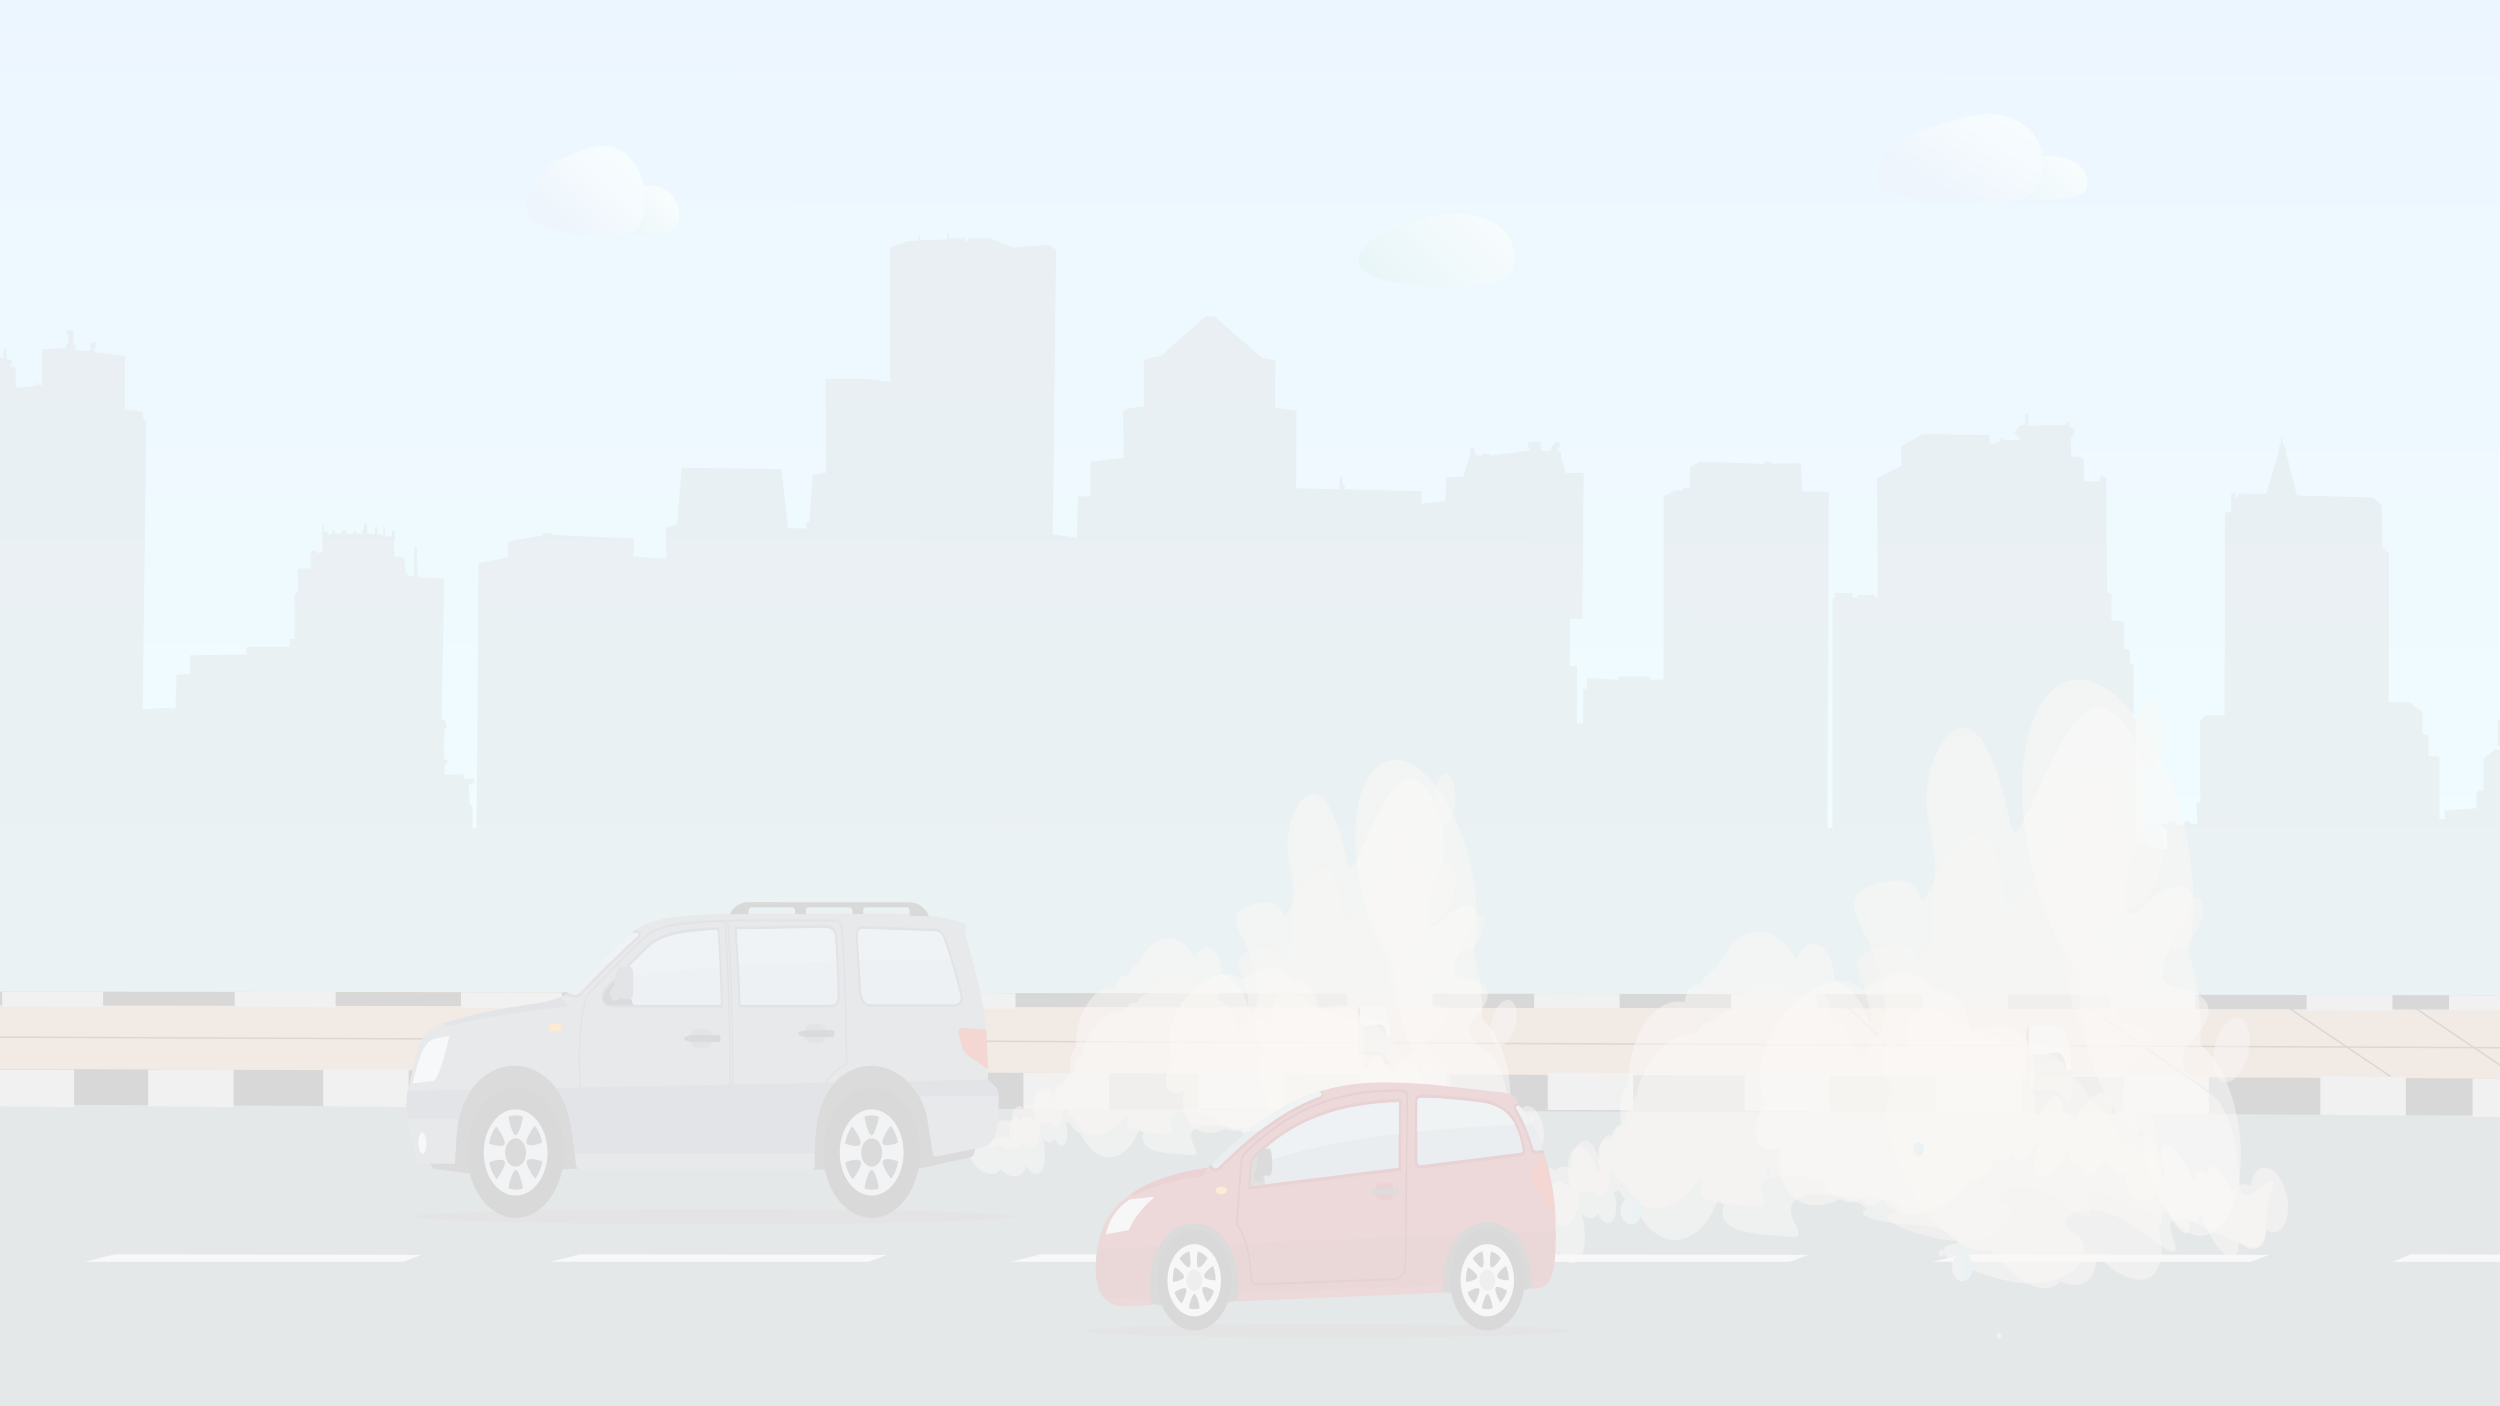 <svg xmlns="http://www.w3.org/2000/svg" xmlns:xlink="http://www.w3.org/1999/xlink" width="1600" height="900" viewBox="0 0 1600 900">
  <rect x="0" y="0" width="1600" height="900" fill="#808080" stroke="none"/>
  <defs>
    <style>
      .acc48f2c-1db3-41c4-a539-85ae2f27d596, .f0c925aa-a922-43a5-bf75-a49b5ccb4274 {
        fill: none;
      }

      .b5a94932-abb0-4689-a2fe-f722eb9ef032 {
        isolation: isolate;
      }

      .f5b19673-475c-4204-9141-504b4fc3629f {
        clip-path: url(#ea8a742d-ae78-47c9-82fe-cf33d3eb107a);
      }

      .e6805334-4127-47cc-8f7e-6b7daacab1bf {
        clip-path: url(#e18a86be-204e-44c9-adeb-0d540242fc8f);
      }

      .f785ab68-a2dd-4374-9d79-ac7bdae6d080 {
        fill: #fff;
        opacity: 0.8;
      }

      .f83a5cda-71b3-41c9-9a32-4d9af19fcebf {
        clip-path: url(#f32489bc-836f-4e8c-9ca3-97e72d802cae);
      }

      .b6abd1bc-d58f-4f95-96cf-1132b34c7881 {
        fill: url(#ba48b95c-005f-4001-92c1-bba174df4e5a);
      }

      .e969716f-c255-4dab-a9ef-8a9eb9a58fca {
        fill: #472409;
        mix-blend-mode: color-burn;
        opacity: 0.25;
      }

      .ba5622c6-13cc-4ce3-a5f0-b91abb849f8a, .e4266036-a4ac-4158-9e7c-4424acdef968 {
        fill: #3a3a3a;
      }

      .e4266036-a4ac-4158-9e7c-4424acdef968 {
        opacity: 0.3;
      }

      .e159ef9f-f2bd-432a-94aa-01939b3f8b0d {
        fill: #bf987e;
      }

      .e01e2f7d-0447-4d27-a381-4408f8d1019b {
        fill: #7d8a92;
      }

      .ecd270ea-a893-4c8c-a728-85121262b7a3 {
        fill: #bababa;
      }

      .f0c925aa-a922-43a5-bf75-a49b5ccb4274 {
        stroke: #4f3729;
        stroke-miterlimit: 10;
      }

      .a52d6263-9ba5-4337-9758-347de90394b5 {
        fill: url(#b7e8d007-300b-4c2b-b3e0-44706a2595b3);
      }

      .b1e0637f-233a-4472-a04b-e7fae8e36117 {
        fill: url(#e037088c-06a8-4435-8227-3fa28d209519);
      }

      .a7a4bfa5-6800-42fb-a0b4-b2bf1b3a7e2b {
        fill: url(#a4b873e9-e197-443a-ab6a-c361445aaebb);
      }

      .ad185d63-e2d4-4e93-8955-71806fdc0da6 {
        fill: url(#fb2fe72f-6ac2-4d91-b548-0a83739cd637);
      }

      .bf7b2552-613d-43ba-b387-e81bcd30c545 {
        fill: url(#faf5304c-0997-445b-8f89-9a92efd175eb);
      }

      .a1f7d0ea-4642-476d-a44d-7bfa8d7600ac {
        fill: #ddd;
      }

      .a2c779df-3e5c-41a6-acd7-68cb30d46549, .a811d4f7-eb34-4280-bc40-d66171aa50c8, .ac585b88-6bd5-4376-9110-3b736b9aeff6, .ace533a0-2c6f-4f63-9916-0bc9877bb2e1, .b2e9f2ef-453b-464e-b4b5-957c417bb8e9, .b308031d-10b0-4951-bebf-e9d4027897a9, .b89176bc-0618-4853-8f45-0392ea6d63ca, .e37633d3-68bf-46ac-9774-842888618b44, .e5b43b12-7078-4b3c-a17b-6380f6b5e6ce, .f3a772d5-9708-4446-a7c0-bc7b8694ddc5, .f7384a37-8461-47f9-8ed3-f23d0041c316 {
        fill-rule: evenodd;
      }

      .e5b43b12-7078-4b3c-a17b-6380f6b5e6ce {
        fill: url(#a66c2ed5-427e-49b3-9174-36a441abcebd);
      }

      .f7384a37-8461-47f9-8ed3-f23d0041c316 {
        fill: url(#b3d73753-5388-42ed-9a42-18d372ef0453);
      }

      .ace533a0-2c6f-4f63-9916-0bc9877bb2e1 {
        fill: #e5dcd3;
      }

      .a811d4f7-eb34-4280-bc40-d66171aa50c8, .ac585b88-6bd5-4376-9110-3b736b9aeff6, .ace533a0-2c6f-4f63-9916-0bc9877bb2e1, .b2e9f2ef-453b-464e-b4b5-957c417bb8e9, .b308031d-10b0-4951-bebf-e9d4027897a9, .b89176bc-0618-4853-8f45-0392ea6d63ca {
        opacity: 0.5;
      }

      .b2e9f2ef-453b-464e-b4b5-957c417bb8e9 {
        fill: #ebded5;
      }

      .b308031d-10b0-4951-bebf-e9d4027897a9 {
        fill: #ded4c8;
      }

      .ac585b88-6bd5-4376-9110-3b736b9aeff6 {
        fill: #ece3da;
      }

      .b89176bc-0618-4853-8f45-0392ea6d63ca {
        fill: #e0d4c8;
      }

      .a811d4f7-eb34-4280-bc40-d66171aa50c8 {
        fill: #ede0d0;
      }

      .e37633d3-68bf-46ac-9774-842888618b44 {
        fill: url(#e0a1f40b-69a0-434e-ae20-ad2a594eeacb);
      }

      .a2c779df-3e5c-41a6-acd7-68cb30d46549 {
        fill: url(#a4f40e97-1786-4dd9-bf85-0d4d7a8f274c);
      }

      .ae31634f-25e8-4e60-8314-94c3b93f3faa {
        fill: url(#faa71c12-e750-469e-a642-5f3a0a3b6ca1);
      }

      .fe83e914-b061-4d83-84f0-6aa22b832673 {
        fill: url(#bd1c9815-f0c6-474b-82dc-d9977c7abe3a);
      }

      .bcce7597-5d73-4658-add4-8831ecb132c6 {
        fill: url(#eb4a0569-686d-42a2-9d60-cdfe3b6a2504);
      }

      .bcc9a66f-1c6c-4a7f-98e4-635d6df007e6 {
        fill: url(#b24f8664-7ef8-4c61-9a4f-5c646b0fb231);
      }

      .fdcadcdc-0df0-49e0-86cf-93e6835fbb69 {
        fill: url(#f1900cb3-f35e-469d-8cce-4777fbefa153);
      }

      .b33e50c6-d6a8-4ec6-949c-c361b51552d6 {
        fill: url(#e75f0061-f266-441b-994b-9d2f6f831386);
      }

      .a74a2e88-b10b-4de3-88f8-2dcf44e264dd {
        fill: url(#a527999f-3083-4104-bf2c-f5b390a2c661);
      }

      .ae4b4b76-2fa3-44d5-ba71-8cc8cf0ec50d {
        fill: url(#a6b8e9a2-a460-41d0-992f-1ee3dfc48489);
      }

      .a02bb773-943c-499e-8f41-616f81e718ac {
        fill: #787777;
      }

      .a314cc78-c58a-4b7e-934a-33f220b86bb3 {
        fill: #4d4d4f;
      }

      .ac429744-051a-425e-9a18-a597ead60e78 {
        fill: #404041;
      }

      .a9727ab9-2893-4380-91ce-d64650633047 {
        fill: #bec5cc;
      }

      .a2be86b6-78d2-4fdd-b9b2-bdb3248c8bac {
        fill: #89929d;
      }

      .a2067621-7159-4832-bdd0-c5b30f5fc5d0 {
        fill: #707985;
      }

      .b4a65756-6ad4-443a-b19a-3f90743551f1 {
        fill: #6c7580;
      }

      .a755cfd4-ba7c-40d7-a35d-f3cde9efb1b4 {
        fill: #69727d;
      }

      .fc683fb6-63d4-4bf9-b7fa-6c34c61225ca {
        fill: #abb9c4;
      }

      .f23d1658-6feb-4c8c-856a-c3d1ca835ae8 {
        fill: #b6c4d1;
      }

      .a9b02d3c-83a2-4b5d-8d33-e52fa8f0c586 {
        fill: #f7971d;
      }

      .b74bbb27-f7ad-4f7e-9415-fc803b4c977d {
        fill: #c73525;
      }

      .a5d8cd7e-4e94-4f5c-82b7-dab0a0ac5c7c {
        fill: #d0dce0;
      }

      .be5ddce6-c1f8-4684-bcd8-bfe07d6c051d {
        fill: #dcdbe0;
      }

      .bf33568d-ef86-411c-8d72-d1d20ab5ba7b {
        fill: #d8d7db;
      }

      .e6285696-5c09-4d8f-a97c-6b8e419ade0c {
        fill: #aaabad;
      }

      .ee70ddef-d0e4-46f0-bd52-a00b1b3bf8c7 {
        fill: #a34248;
      }

      .ad1afe18-d79e-4358-8df4-250ecb1521ee {
        fill: #943a42;
      }

      .f1de5b5a-e3c7-45a0-841b-0b91e12800bb {
        fill: #991f2a;
      }

      .b5ce0226-4654-4a23-b24e-2c55511f3c7d {
        fill: #4c4f4e;
      }

      .f45d0583-ff88-4d67-9bf0-4fda44724607 {
        fill: #8a1c26;
      }

      .a059e425-d3ed-4d6d-823c-0e04d9f03932 {
        fill: #97a7b3;
      }

      .e5257f7c-a4dd-4311-90a0-59a87a2898bd {
        fill: #97acb3;
      }

      .ae03e982-cd16-4527-b84b-cba1b9dbd6cb {
        fill: #adbdc9;
      }

      .e932e790-72a6-4376-aef8-833081ff0012 {
        fill: #adc3c9;
      }

      .a48fd265-a067-4473-9d9a-cc38f7acd0ca {
        fill: #636363;
      }

      .e3867744-01b9-4fc5-9c85-5ad1f7e6e38e {
        fill: #f79c28;
      }

      .bdc4981f-be47-4966-a768-5be8c176a918 {
        fill: #7d1922;
      }
    </style>
    <clipPath id="ea8a742d-ae78-47c9-82fe-cf33d3eb107a">
      <rect class="acc48f2c-1db3-41c4-a539-85ae2f27d596" x="1700" y="-1000" width="1600" height="900"/>
    </clipPath>
    <clipPath id="e18a86be-204e-44c9-adeb-0d540242fc8f">
      <rect class="acc48f2c-1db3-41c4-a539-85ae2f27d596" x="-1700" width="1600" height="900"/>
    </clipPath>
    <clipPath id="f32489bc-836f-4e8c-9ca3-97e72d802cae">
      <rect class="acc48f2c-1db3-41c4-a539-85ae2f27d596" width="1600" height="900"/>
    </clipPath>
    <linearGradient id="ba48b95c-005f-4001-92c1-bba174df4e5a" x1="799.48" y1="-119.36" x2="798.09" y2="712.12" gradientUnits="userSpaceOnUse">
      <stop offset="0.09" stop-color="#a0cfff"/>
      <stop offset="0.33" stop-color="#a8dbff"/>
      <stop offset="0.79" stop-color="#b5efff"/>
    </linearGradient>
    <linearGradient id="b7e8d007-300b-4c2b-b3e0-44706a2595b3" x1="383.91" y1="164.77" x2="431.27" y2="117.38" gradientUnits="userSpaceOnUse">
      <stop offset="0.15" stop-color="#82cdd9"/>
      <stop offset="0.82" stop-color="#d7eef4"/>
    </linearGradient>
    <linearGradient id="e037088c-06a8-4435-8227-3fa28d209519" x1="467.19" y1="-6.36" x2="546.65" y2="-85.88" gradientTransform="matrix(0.92, -0.08, 0.09, 1, -90.12, 221.63)" gradientUnits="userSpaceOnUse">
      <stop offset="0.4" stop-color="#adcff1"/>
      <stop offset="0.51" stop-color="#b9d9f5"/>
      <stop offset="0.8" stop-color="#d2f0fc"/>
      <stop offset="0.98" stop-color="#dbf8ff"/>
    </linearGradient>
    <linearGradient id="a4b873e9-e197-443a-ab6a-c361445aaebb" x1="1270.39" y1="149.99" x2="1327.93" y2="92.41" xlink:href="#b7e8d007-300b-4c2b-b3e0-44706a2595b3"/>
    <linearGradient id="fb2fe72f-6ac2-4d91-b548-0a83739cd637" x1="1131.34" y1="179.84" x2="1229.86" y2="81.25" gradientTransform="matrix(1.05, -0.1, 0.07, 0.8, 0.1, 121.41)" xlink:href="#e037088c-06a8-4435-8227-3fa28d209519"/>
    <linearGradient id="faf5304c-0997-445b-8f89-9a92efd175eb" x1="871.49" y1="215.27" x2="958.8" y2="127.9" gradientUnits="userSpaceOnUse">
      <stop offset="0.15" stop-color="#82cdd9"/>
      <stop offset="0.9" stop-color="#d7eef4"/>
    </linearGradient>
    <linearGradient id="a66c2ed5-427e-49b3-9174-36a441abcebd" data-name="New Gradient 21" x1="-2324.5" y1="879.94" x2="-2324.5" y2="842.81" gradientTransform="matrix(-1.47, 0, 0, 1.43, -2102.6, -548)" gradientUnits="userSpaceOnUse">
      <stop offset="0.28" stop-color="#898971"/>
      <stop offset="0.72" stop-color="#272622"/>
    </linearGradient>
    <linearGradient id="b3d73753-5388-42ed-9a42-18d372ef0453" data-name="New Gradient 24" x1="-2326.94" y1="840.51" x2="-2322.55" y2="868.23" gradientTransform="matrix(-1.47, 0, 0, 1.43, -2102.6, -548)" gradientUnits="userSpaceOnUse">
      <stop offset="0.28" stop-color="#d2dae5"/>
      <stop offset="0.72" stop-color="#fefefe"/>
    </linearGradient>
    <linearGradient id="e0a1f40b-69a0-434e-ae20-ad2a594eeacb" x1="-2030.51" y1="860.04" x2="-2030.51" y2="833.68" xlink:href="#a66c2ed5-427e-49b3-9174-36a441abcebd"/>
    <linearGradient id="a4f40e97-1786-4dd9-bf85-0d4d7a8f274c" x1="-2032.25" y1="832.05" x2="-2029.13" y2="851.73" xlink:href="#b3d73753-5388-42ed-9a42-18d372ef0453"/>
    <linearGradient id="faa71c12-e750-469e-a642-5f3a0a3b6ca1" x1="1222.57" y1="735.53" x2="1236.21" y2="735.53" gradientUnits="userSpaceOnUse">
      <stop offset="0.01" stop-color="#c2bfb6"/>
      <stop offset="0.19" stop-color="#b6bfbb"/>
      <stop offset="0.51" stop-color="#98bfc7"/>
      <stop offset="0.75" stop-color="#7dbfd1"/>
      <stop offset="0.88" stop-color="#cfa489"/>
    </linearGradient>
    <linearGradient id="bd1c9815-f0c6-474b-82dc-d9977c7abe3a" x1="1239.74" y1="802.07" x2="1246.56" y2="802.07" xlink:href="#faa71c12-e750-469e-a642-5f3a0a3b6ca1"/>
    <linearGradient id="eb4a0569-686d-42a2-9d60-cdfe3b6a2504" x1="1129.07" y1="750.67" x2="1135.89" y2="750.67" xlink:href="#faa71c12-e750-469e-a642-5f3a0a3b6ca1"/>
    <linearGradient id="b24f8664-7ef8-4c61-9a4f-5c646b0fb231" x1="1276.79" y1="854.91" x2="1283.61" y2="854.91" xlink:href="#faa71c12-e750-469e-a642-5f3a0a3b6ca1"/>
    <linearGradient id="f1900cb3-f35e-469d-8cce-4777fbefa153" x1="1088.63" y1="652.54" x2="1095.45" y2="652.54" xlink:href="#faa71c12-e750-469e-a642-5f3a0a3b6ca1"/>
    <linearGradient id="e75f0061-f266-441b-994b-9d2f6f831386" x1="1245.43" y1="811.04" x2="1272.71" y2="811.04" xlink:href="#faa71c12-e750-469e-a642-5f3a0a3b6ca1"/>
    <linearGradient id="a527999f-3083-4104-bf2c-f5b390a2c661" x1="1027.69" y1="765.77" x2="1034.51" y2="765.77" xlink:href="#faa71c12-e750-469e-a642-5f3a0a3b6ca1"/>
    <linearGradient id="a6b8e9a2-a460-41d0-992f-1ee3dfc48489" x1="1033.38" y1="774.74" x2="1060.65" y2="774.74" xlink:href="#faa71c12-e750-469e-a642-5f3a0a3b6ca1"/>
  </defs>
  <g class="b5a94932-abb0-4689-a2fe-f722eb9ef032">
    <g id="a5f5932c-daab-49ab-be63-1faa967798c1" data-name="Layer 1">
      <g class="e6805334-4127-47cc-8f7e-6b7daacab1bf">
        <rect class="f785ab68-a2dd-4374-9d79-ac7bdae6d080" x="-1814.63" y="-15.54" width="1815.63" height="936.96"/>
      </g>
      <g class="f83a5cda-71b3-41c9-9a32-4d9af19fcebf">
        <g>
          <g>
            <polyline class="b6abd1bc-d58f-4f95-96cf-1132b34c7881" points="-213.73 -36.99 1811.23 -36.99 1811.23 678.09 -213.73 678.09"/>
            <path class="e969716f-c255-4dab-a9ef-8a9eb9a58fca" d="M-191.06,470.3l67.34,1.73v19.38l78.79.39,3.3-261,17.48-1.33L-3,233.66v-2.43H-6V228.6h2.48v-6.84h1.32v7.5H2.33v-6.16H4v6.39l3.82,1.31-.37,2h-1v1.77l3.62.44v13.23l13.12-1.34v-2.43H24v2h2.84V223.51l15.41-.67v-2.65H43.8v-6.4H42.46v-2.41H47v9.69h1.15v3.3h9.69v-5.07h3.8v3.3H60.37l.19,2.87L80,227.89l-.17,34.16,11.8,1.53v4L93.69,270,91.29,454l13-.88,8,.21L113,432l8.53-.89V419.39l36.35-.46v-4.84l27.59-.25V409h3.07V380.78l2-2.32V363.81h8.29V352.56h3.4v1.1h4.2V335.81l.95.87v3.54l2.3.44V342h2.85l.19-2.21,1.53-.44v2.21l4,.22.57-2,2.3-.22.56,2,4.57.21L226,340l2.1.24v1.31h3.8v-2.65l1-.44.19-3.52h1.71l.39,6.61,4.75.21.2-5.07,1.15.22.55,4.85,3.43,1.1.19-5.95h.76l.19,6.16,3.61.68.76-1.77v-2.43l1.9.22.19,4.63-.75,1.32.18,10.36,6.29.44,1.14,10.36,1,.22.76,1.75,3.42-.21.17-18.74,1.72.22.58,19.4,16.94.87-1.68,90.37h2.29v2l.78.68-.19,2.63-1.15.45-.37,19.18,2.28.66v2.41h-1.52l-.19,7.06s11.73-.21,12.18-.23c-.57,0,.38,2.65.38,2.65l6.66.21-.95,2.63-1.15.68h-1.7l.77,13,1.53,1.09v14.33H305l1.24-169.72,19-3.77V346.53l21.88-3.77v-1.55h5.71l.77,1.11,51.94,2.39V356l21,1.76-.38-19.84,7.2-2.65,3-35.93,63.76.83L504.35,338l11.81.21-.21-4.18,2.11.2,2.06-30.42,8.58-1.32-.42-60.18,25.31.2,16.17,2,0-86.42,11.61-3.75h6.47v-3.53h1.13v3.09l17.33-.67v-4h1.14v3.52l10.28-.66v2.21h2.09v-2h13l15.79,6.17,21.68-1.78,5.53,3.08-2,182.07,15.41,2.42.55-26.68,8.19.23V295.59l21.31-2.66-.59-29.76,2.66-1.77,10.86-1.32,0-29.33,2.09-1.31s9.71-1.78,9.13-1.78,28.15-25.13,28.15-25.13h5.71l28.36,24.65,1.35.44.38,1.33,8.94,1.75L816,260.9l13.71,2-.16,49.6,27.38.64.78-8.38H859l.38,5.5h1.34l-.18,2.88,49.08,1.28.19,7.94,15.25-1.76.54-15.22,10.85-.45,4.18-12.34.38-5.74h2.46l1,4.64h4.17v-1.1h4.77v1.31l25.88-3.54v-1.77H978v-3.74h8.16v5.73l6.66.23v-2.44l2.85-3.31,2.48.22v3.3l-1.53.24.77,2.41,1.53.22.57,4.63-.18,1.75,1.34-.2v4.18h1.13v3.08h11.79l-.9,93.47h-7.8l-.17,30,4.55.45,0,36.37,4,.2V441.31l2.28-.44.19-7.06,20,1.32v-2.21h20.15v2h8.76l.11-117.25,1.33-1.11,2.49-.22.19-1.11,1.9-.43.55-.89,5.9-.22.2-1.32,4.2-.24v-13l6.64-3.75,40.94,1.51v-1.53h4.55v1.32l19-.23.59,18.08,17.13.21L1169.67,530l3.07-.23.11-146.8,1.34-.22.19-3.3,11.22.21v2.86h3.23v-1.77h11v1.55h1.92l-.43-76.49,15.61-7.51-.21-12.78,14.08-7.73,42.64.65v5.93l2.84-.2,3.61-1.55v-2h1.52l1,1.1,9.89-.24v-2.2h-1l-2.18-2.53,1.71-2,2.37-2.78h2.87v-6.82h2.08v7.28l24-.47v-2h2.1v2.87l3.23,1.54.19,2.41-2.48,4.42.4,9.91,1.9,1.33h4.76l-.2.88,1.73.21v14.55h9.87v-2l1.72-2,2.67,2.21.42,73.17,2.86.88V397l8.17.65-.18,17.41,3.62.66.38,9,2.09.87.2,33.73,1.34.22-.14,81.55.74-.22.59-2.19h6.27v1.75c0,.88.58.88.58.88l.19,2.2,12-.22-.58-12.12s-2.09-2.43-3.23-2.65L1383,527h4.56v-1.55l4.37.21v.66l1.53.89.19.66h3.8l.39-1.11a5,5,0,0,1,2.09-1.32c1.34-.44,2.08,1.77,2.08,1.77h4.38l-.57-13.44,2.29-.44-.22-51.81,3.63-3.75h12.17L1424,328l4-.23V315.84l2.64.21.2,2.43,1.7-.44-.19-2.21,18.07.21,7.81-26,.38-4.42.76-.87.93-7.06,1.15,7.06,1.15,1.31.58,4,6.86,27.09,43,1.09,5.73.21,5.51,5.07.4,27.1,1.72.46.76,2.19,1.72.23-.14,95.88H1542l8.57,6.6-.18,13.89,4,.66-.19,13.45,7.06.21,0,40.11h3.41v-5.51l20.17-1.55v-9.47l1.73-2h2.65l.38-20.5,7.22-5.53h3.62v-2h-1.92v-17l9.53-6,42.44.63v17.85l-2.11,2.21.2,3.52h11.61l.19,8.62-1.13.87L1660,490l13.53,12.56,7.8.21v19.62h9.13l0,48.48h15.61l-.07-129.82h15.4v-2.21h2.11v2.43h2.64v-2h1.73v2h4.74v-3.74h1.14v3.52l17.89.87v-2.87l1.53-.66.58.66.36,1.77h2.68v-4.42H1761v4h2.86V438h4.56v2.2l.78-.22,2.67-2.66V441l24.61.55.1,195.17-2012.11,1.3"/>
            <ellipse class="e4266036-a4ac-4158-9e7c-4424acdef968" cx="1304.27" cy="693.22" rx="28.55" ry="9.84"/>
            <polyline class="e159ef9f-f2bd-432a-94aa-01939b3f8b0d" points="-196.14 634.11 1798.36 637.58 1798.36 735.83 -216.49 735.83"/>
            <polyline class="e01e2f7d-0447-4d27-a381-4408f8d1019b" points="-213.73 705.69 1803.7 711.21 1814.91 920.99 -213.73 920.99"/>
            <polyline class="ba5622c6-13cc-4ce3-a5f0-b91abb849f8a" points="-199.33 683.34 1796.52 691.02 1796.52 714.79 -199.94 706.02"/>
            <polygon class="ecd270ea-a893-4c8c-a728-85121262b7a3" points="821.7 709.98 821.7 686.73 767.01 686.73 767.01 709.47 821.7 709.98"/>
            <polygon class="ecd270ea-a893-4c8c-a728-85121262b7a3" points="709.67 709.98 709.67 686.73 654.98 686.73 654.98 709.47 709.67 709.98"/>
            <polygon class="ecd270ea-a893-4c8c-a728-85121262b7a3" points="597.63 708.52 597.63 684.58 542.95 684.58 542.95 707.99 597.63 708.52"/>
            <polygon class="ecd270ea-a893-4c8c-a728-85121262b7a3" points="485.6 708.52 485.6 684.58 430.92 684.58 430.92 707.99 485.6 708.52"/>
            <polygon class="ecd270ea-a893-4c8c-a728-85121262b7a3" points="373.57 708.52 373.57 684.58 318.88 684.58 318.88 707.99 373.57 708.52"/>
            <polygon class="ecd270ea-a893-4c8c-a728-85121262b7a3" points="261.54 708.52 261.54 684.58 206.85 684.58 206.85 707.99 261.54 708.52"/>
            <polygon class="ecd270ea-a893-4c8c-a728-85121262b7a3" points="149.51 708.52 149.51 684.58 94.82 684.58 94.82 707.99 149.51 708.52"/>
            <polygon class="ecd270ea-a893-4c8c-a728-85121262b7a3" points="47.48 708.52 47.48 684.58 -7.21 684.58 -7.21 707.99 47.48 708.52"/>
            <g>
              <g>
                <polygon class="ecd270ea-a893-4c8c-a728-85121262b7a3" points="925.41 710.06 925.41 686.22 870.73 685.95 870.73 709.66 925.41 710.06"/>
                <polygon class="ecd270ea-a893-4c8c-a728-85121262b7a3" points="1045.22 710.52 1045.22 686.8 990.53 686.53 990.53 710.41 1045.22 710.52"/>
                <polygon class="ecd270ea-a893-4c8c-a728-85121262b7a3" points="1171.24 711.32 1171.24 687.41 1116.56 687.15 1116.56 710.8 1171.24 711.32"/>
              </g>
              <g>
                <polygon class="ecd270ea-a893-4c8c-a728-85121262b7a3" points="1293.87 712.39 1293.87 688.01 1239.18 687.74 1239.18 711.88 1293.87 712.39"/>
                <polygon class="ecd270ea-a893-4c8c-a728-85121262b7a3" points="1413.67 713.18 1413.67 688.59 1358.99 688.33 1358.99 712.67 1413.67 713.18"/>
                <polygon class="ecd270ea-a893-4c8c-a728-85121262b7a3" points="1539.7 713.97 1539.7 689.21 1485.02 688.94 1485.02 713.46 1539.7 713.97"/>
                <polygon class="ecd270ea-a893-4c8c-a728-85121262b7a3" points="1637.13 715.21 1637.13 690.45 1582.45 690.18 1582.45 714.7 1637.13 715.21"/>
              </g>
            </g>
            <line class="f0c925aa-a922-43a5-bf75-a49b5ccb4274" x1="1798.36" y1="671.38" x2="-193.51" y2="662.93"/>
            <line class="f0c925aa-a922-43a5-bf75-a49b5ccb4274" x1="1332.06" y1="641.28" x2="1413.67" y2="699.05"/>
            <line class="f0c925aa-a922-43a5-bf75-a49b5ccb4274" x1="1459.92" y1="641.82" x2="1529.96" y2="688.94"/>
            <line class="f0c925aa-a922-43a5-bf75-a49b5ccb4274" x1="1542.65" y1="643.06" x2="1612.69" y2="690.18"/>
            <line class="f0c925aa-a922-43a5-bf75-a49b5ccb4274" x1="1239.18" y1="698.91" x2="1179.87" y2="641.82"/>
            <polyline class="ba5622c6-13cc-4ce3-a5f0-b91abb849f8a" points="-192.89 634.32 1797.44 637.29 1797.44 646.47 -193.51 643.09"/>
            <g>
              <g>
                <polygon class="ecd270ea-a893-4c8c-a728-85121262b7a3" points="916.75 645.13 916.75 635.91 862.06 635.81 862.06 644.97 916.75 645.13"/>
                <polygon class="ecd270ea-a893-4c8c-a728-85121262b7a3" points="1036.56 645.3 1036.56 636.14 981.87 636.03 981.87 645.26 1036.56 645.3"/>
                <polygon class="ecd270ea-a893-4c8c-a728-85121262b7a3" points="1162.58 645.61 1162.58 636.37 1107.9 636.27 1107.9 645.41 1162.58 645.61"/>
              </g>
              <g>
                <polygon class="ecd270ea-a893-4c8c-a728-85121262b7a3" points="1285.2 646.02 1285.2 636.6 1230.52 636.5 1230.52 645.83 1285.2 646.02"/>
                <polygon class="ecd270ea-a893-4c8c-a728-85121262b7a3" points="1405.01 646.33 1405.01 636.83 1350.33 636.73 1350.33 646.13 1405.01 646.33"/>
                <polygon class="ecd270ea-a893-4c8c-a728-85121262b7a3" points="1531.04 646.64 1531.04 637.07 1476.35 636.96 1476.35 646.44 1531.04 646.64"/>
                <polygon class="ecd270ea-a893-4c8c-a728-85121262b7a3" points="1531.04 646.64 1531.04 637.07 1476.35 636.96 1476.35 646.44 1531.04 646.64"/>
                <polygon class="ecd270ea-a893-4c8c-a728-85121262b7a3" points="1622.04 646.64 1622.04 637.07 1567.35 636.96 1567.35 646.44 1622.04 646.64"/>
              </g>
            </g>
            <g>
              <g>
                <polygon class="ecd270ea-a893-4c8c-a728-85121262b7a3" points="65.98 644.23 65.98 634.68 1.41 634.57 1.41 644.18 65.98 644.23"/>
                <polygon class="ecd270ea-a893-4c8c-a728-85121262b7a3" points="214.81 644.55 214.81 634.93 150.23 634.82 150.23 644.34 214.81 644.55"/>
              </g>
              <g>
                <polygon class="ecd270ea-a893-4c8c-a728-85121262b7a3" points="359.62 644.98 359.62 635.17 295.04 635.06 295.04 644.77 359.62 644.98"/>
                <polygon class="ecd270ea-a893-4c8c-a728-85121262b7a3" points="501.1 645.3 501.1 635.4 436.52 635.3 436.52 645.09 501.1 645.3"/>
                <polygon class="ecd270ea-a893-4c8c-a728-85121262b7a3" points="649.92 645.62 649.92 635.65 585.35 635.54 585.35 645.41 649.92 645.62"/>
              </g>
            </g>
            <g>
              <path class="a52d6263-9ba5-4337-9758-347de90394b5" d="M384.67,138.38s.89-8.24,12.11-13.89,20.67-8.68,30.42-2.17,7.67,21.27,5.61,23c-4,3.37-12.66,7.8-35.74,3.47C383.19,146.2,384.67,138.38,384.67,138.38Z"/>
              <path class="b1e0637f-233a-4472-a04b-e7fae8e36117" d="M337.16,125.52s2.64-16,23.14-24.57,33.85-12.58,45.67,3.5,6.52,41.91-1.54,44.8-41.87,4-62.46-7.4C342,141.85,334.61,136.71,337.16,125.52Z"/>
            </g>
            <g>
              <path class="a7a4bfa5-6800-42fb-a0b4-b2bf1b3a7e2b" d="M1268.46,117.08s1.2-7.25,16.4-12.21,28-7.63,41.19-1.91,10.4,18.7,7.6,20.22c-5.43,3-17.14,6.86-48.39,3C1266.46,123.94,1268.46,117.08,1268.46,117.08Z"/>
              <path class="ad185d63-e2d4-4e93-8955-71806fdc0da6" d="M1201.38,107.08s4.16-15.9,33.17-25.36,47.86-14.13,64,1.08,8,40.89-3.43,44.15-58.87,6.09-87.44-4C1207.67,122.9,1197.48,118.22,1201.38,107.08Z"/>
            </g>
            <path class="bf7b2552-613d-43ba-b387-e81bcd30c545" d="M869.61,165.63s1.77-12.2,24.23-20.55,41.36-12.85,60.87-3.21,15.36,31.46,11.22,34c-8,5-25.33,11.55-71.5,5.14C866.66,177.19,869.61,165.63,869.61,165.63Z"/>
            <g>
              <polyline class="a1f7d0ea-4642-476d-a44d-7bfa8d7600ac" points="54.37 807.54 257.78 807.54 269.78 803.11 73.51 802.75"/>
              <polygon class="a1f7d0ea-4642-476d-a44d-7bfa8d7600ac" points="352.19 807.54 555.6 807.54 567.6 803.11 371.33 802.75 352.19 807.54"/>
              <polygon class="a1f7d0ea-4642-476d-a44d-7bfa8d7600ac" points="647.08 807.54 850.49 807.54 862.49 803.11 666.22 802.75 647.08 807.54"/>
              <polygon class="a1f7d0ea-4642-476d-a44d-7bfa8d7600ac" points="941.98 807.54 1145.39 807.54 1157.39 803.11 961.12 802.75 941.98 807.54"/>
              <polygon class="a1f7d0ea-4642-476d-a44d-7bfa8d7600ac" points="1236.87 807.54 1440.28 807.54 1452.29 803.11 1256.01 802.75 1236.87 807.54"/>
              <polygon class="a1f7d0ea-4642-476d-a44d-7bfa8d7600ac" points="1531.77 807.54 1648.59 807.54 1655.48 803.11 1542.76 802.75 1531.77 807.54"/>
            </g>
            <g>
              <g id="bdd8915d-77e4-457c-ada6-c755512060a0" data-name="rear bumper">
                <path class="e5b43b12-7078-4b3c-a17b-6380f6b5e6ce" d="M1325.48,700.9l-1.13,8.8h-2.14c-2-.15-4.32-9.42-10-8.8h-13.08c-1.39,0-2.21-3.11-2.16-5.95l-.06-34.08c.17-2.12.81-4.23,1.65-4.24h19.17c3.87.44,6.63,5.7,7.79,17.87a195.38,195.38,0,0,1,0,26.4Z"/>
                <path class="f7384a37-8461-47f9-8ed3-f23d0041c316" d="M1298.52,669V656.63h19.17c3.87.44,6.63,5.7,7.79,17.87.19,3.32.33,6.59.4,9.83-1.29,1.38-2.8,1.86-3.52-2.08-1.38-7.59-3.64-9.28-9.52-8.44s-13,3.38-14-3c-.09-.55-.19-1.16-.29-1.81Z"/>
                <path class="f3a772d5-9708-4446-a7c0-bc7b8694ddc5" d="M1324.69,706.28l-.42,3.2h-2.14c-2-.15-4.31-9.19-10-8.59h-13c-1.4,0-2.21-3-2.17-5.81l-.05-33.25c.14-1.75.62-3.51,1.28-4,0,.26-.07.53-.09.8l0,33.25c0,2.78.77,5.81,2.17,5.81h13c5.71-.6,8,8.44,10,8.59Z"/>
              </g>
              <path class="ace533a0-2c6f-4f63-9916-0bc9877bb2e1" d="M1117.4,597.87c12.09-5.43,24.42,1.58,32.16,16.33,1.71-4.38,4.35-7.77,7.61-9.23,7-3.16,14.26,3.84,16.15,15.62a36,36,0,0,1,.43,6.84c11.55,3.29,21.53,17.16,25.13,37,5.27-2.25,8.58-8.72,7.56-22.43-3.59-48.38-40-66.37-4.49-76.5s22.91,22.5,31,7.87,6.74-14.62.9-50.62,20.66-81,38.62-41.63,11.23,65.25,23.36,42.75,32.33-84.37,55.23-68.62,28.75,64.12,16.62,86.63-10.78,55.12,4.49,38.24,42.67-21.37,24.7,11.25-17.51,38.25-.45,41.63,24.7,13.49,6.74,32.62,7.19,29.25,14.82,37.13,14.37,29.24,15.27,54,28.29-18,20.21,6.75,4.49,42.75-22,31.5-36.82-19.12-41.76-13.5,17.51,36-17.52,7.88-61.52-10.13-44.46,0-2.24,41.62-47.6,29.25S1241,797.26,1250,796.13s-3.6-11.25-25.6-12.38-36.83-5.62-31-9-26.94-15.75-42.21-7.87,10.77,27-5.84,24.75c-13.57-1.84-49.88-.68-41.74-20.39a35.68,35.68,0,0,1-4-4.08c-4.08,11.7-10.8,20.82-19.23,24.6-13.07,5.87-26.42-2.79-34-20.07-1.74-.17-3.64-1.24-5.58-3.3a28.87,28.87,0,0,1-4.77-7.2,3.34,3.34,0,0,1-3,1.31,36.09,36.09,0,0,1,1.23,11.94c-.63,8-4.59,10.88-8.83,6.39a17.94,17.94,0,0,1-2.81-4.14c-2.31,4-6,4.41-10,.27-.12-.12-.24-.26-.35-.39a57.07,57.07,0,0,1,1.91,18.61c-1,12.54-7.18,17-13.81,10a25,25,0,0,1-3.27-4.44c0,.23,0,.45-.09.67-1.3,8.61-9.41,11.68-18.11,6.86a25,25,0,0,1-4.83-3.53c-3.24,4.28-9.44,5.1-16,1.48-8.69-4.82-14.68-15.7-13.38-24.3s9.42-11.68,18.11-6.86a24.78,24.78,0,0,1,4.84,3.53c3.12-4.13,9-5.05,15.29-1.84a38,38,0,0,1-.71-10.16c.69-8.6,4.93-11.67,9.48-6.85.24.25.47.52.7.81,2.59-5,7-5.65,11.55-.79a14.74,14.74,0,0,1,1,1.17,49.47,49.47,0,0,1-1.38-15.22c.88-11.07,6.33-15,12.18-8.82,2.79,3,5.16,7.68,6.79,13a3.09,3.09,0,0,1,1.57-.23,36.54,36.54,0,0,1-1.23-11.93c.59-7.43,4-10.43,7.9-7.27,1-6.54,3.54-10.35,6.81-10.77a53.32,53.32,0,0,1-.57-12.27c.52-6.59,2.48-11,5.19-12.59-.15-23.75,9.26-45.58,23.59-52a19.44,19.44,0,0,1,12.49-1.35c.29-5.06,2.41-9.53,5.51-10.92a4.67,4.67,0,0,1,4.66.44c1.67-5.09,4.52-9.07,8.13-10.69a8.26,8.26,0,0,1,2.43-.7c4.14-10.31,10.43-18.26,18.16-21.73Z"/>
              <path class="b2e9f2ef-453b-464e-b4b5-957c417bb8e9" d="M1234,645.12c-11.51-.26-16.18,11.72-13.27,29.35-3.67-3.56-7.43-5.76-10.53-5.83-6.7-.15-7.81,9.69-2.48,22a56.23,56.23,0,0,0,3.56,6.86c-6.41,8.26-5.32,26.78,4.08,48.47,12.86,29.66,36.38,54,52.55,54.35a12.92,12.92,0,0,0,5.54-1c11.6,14.84,24.87,24.78,35.15,25a11.75,11.75,0,0,0,9.92-4.4,23.89,23.89,0,0,0,9.22,2.37c9.15.2,14-7.32,14.11-19.26,9.45,9.72,19.3,15.82,27.33,16,12.44.27,16.89-13.75,12.41-33.75,1.12-.9,1.84-2.74,2-5.56a36.28,36.28,0,0,0-.73-9,2.47,2.47,0,0,0,2.84,0,56.26,56.26,0,0,0,5.86,12.16c5,7.57,9.35,8.71,9.79,2.56a22.35,22.35,0,0,0-.37-5.21c3.88,3,6.71,1.78,7.1-3.9,0-.16,0-.34,0-.51a88.45,88.45,0,0,0,9.16,19c7.77,11.83,14.61,13.62,15.28,4a30.55,30.55,0,0,0-.21-5.7c.14.21.29.42.44.62,5.77,7.86,13.16,7.47,16.53-.86a22.4,22.4,0,0,0,1.38-5.46c4.68,2.83,9.48,1,12-5.21,3.36-8.33,1.42-21.45-4.35-29.31s-13.17-7.47-16.53.86a22.6,22.6,0,0,0-1.39,5.47c-4.51-2.74-9.14-1.18-11.73,4.57a58.64,58.64,0,0,0-5.23-10.21c-5.33-8.12-10-9.34-10.49-2.74,0,.35,0,.71,0,1.08-4.63-3.8-8-2.61-8.51,4,0,.5-.06,1-.06,1.57a76.76,76.76,0,0,0-7.61-15.44c-6.86-10.44-12.9-12-13.49-3.52-.28,4,.72,9.64,2.59,15.52a1.87,1.87,0,0,0-1.23.44,56.29,56.29,0,0,0-5.87-12.16c-4.6-7-8.69-8.51-9.62-3.81-4.37-6-8.31-8.62-10.84-7.67a82.07,82.07,0,0,0-6.51-12.21c-4.09-6.23-7.92-9.67-10.73-10.14-13.29-23.25-32.18-40.64-45.82-40.94a11.84,11.84,0,0,0-9.5,3.89c-3-4.82-7-8.29-10-8.36a3,3,0,0,0-3,2.37c-4-4.27-8.27-7-11.71-7a5.37,5.37,0,0,0-2.09.33c-8.71-8.34-17.59-13.48-25-13.64Z"/>
              <path class="b308031d-10b0-4951-bebf-e9d4027897a9" d="M1125.81,630.32c11.27-4,21.06,1.15,25.79,12a16.43,16.43,0,0,1,7.89-6.76c6.56-2.32,11.91,2.8,11.94,11.44a22.36,22.36,0,0,1-.55,5c9.62,2.4,16.42,12.56,16.86,27.1,4.9-1.65,8.66-6.39,9.64-16.43,3.45-35.43-25.79-48.61,6.49-56s16.89,16.47,25.92,5.76,7.86-10.71,7.67-37.08,29-59.31,39.31-30.48.9,47.79,14.53,31.31,39.64-61.79,57.45-50.26,16.32,47,2.7,63.44-16.89,40.37-1.29,28,40.07-15.66,20,8.24-20.46,28-6.06,30.48,19.69,9.88,1.44,23.89,2.28,21.42,7.86,27.19,8.54,21.42,6,39.55,27.09-13.18,16.69,4.94-1.9,31.31-23.46,23.07-29.48-14-34.55-9.89,10.37,26.37-16.32,5.77-52.23-7.41-38.74,0-7.61,30.49-45.44,21.43-31.14-15.66-23.16-16.48-1.6-8.24-20.62-9.07-31.31-4.12-25.77-6.59-21.33-11.53-35.7-5.76,5.72,19.77-8.45,18.12c-11.57-1.34-43.36-.5-33.58-14.93a21,21,0,0,1-2.89-3c-5.15,8.57-12.25,15.25-20.11,18-12.18,4.3-22.63-2.05-26.84-14.7a6.94,6.94,0,0,1-4.42-2.42,16.61,16.61,0,0,1-3.17-5.27,3.74,3.74,0,0,1-2.79,1,22.19,22.19,0,0,1-.55,8.74c-1.64,5.88-5.48,8-8.56,4.68a10.16,10.16,0,0,1-1.89-3c-2.56,3-5.86,3.23-8.7.2l-.26-.28a34.72,34.72,0,0,1-.86,13.62c-2.57,9.19-8.57,12.46-13.39,7.32a15,15,0,0,1-2.25-3.25c-.05.16-.1.33-.16.49-2.31,6.3-9.79,8.55-16.71,5a16.67,16.67,0,0,1-3.73-2.59c-3.41,3.14-8.92,3.74-14.11,1.09-6.92-3.53-10.66-11.5-8.35-17.8s9.79-8.55,16.71-5a16.9,16.9,0,0,1,3.73,2.59c3.28-3,8.53-3.7,13.57-1.36a23.36,23.36,0,0,1,.77-7.43c1.76-6.3,5.87-8.55,9.18-5a7.46,7.46,0,0,1,.51.59c2.93-3.67,6.83-4.14,10.16-.58.25.27.5.56.73.86a30.51,30.51,0,0,1,.87-11.15c2.27-8.1,7.56-11,11.81-6.45,2,2.16,3.45,5.62,4.14,9.52a3.35,3.35,0,0,1,1.4-.16,22.56,22.56,0,0,1,.55-8.74c1.53-5.44,4.93-7.64,7.87-5.33,1.74-4.79,4.49-7.58,7.4-7.89a33.52,33.52,0,0,1,1.17-9c1.36-4.83,3.66-8,6.23-9.22,3.1-17.4,14.27-33.39,27.62-38.1a20.85,20.85,0,0,1,11.07-1c.94-3.71,3.39-7,6.29-8a4.54,4.54,0,0,1,4,.32c2.14-3.73,5.17-6.64,8.54-7.83a9.68,9.68,0,0,1,2.2-.51c5-7.55,11.58-13.37,18.78-15.91Z"/>
              <path class="ac585b88-6bd5-4376-9110-3b736b9aeff6" d="M1365.87,457.62c28.77,36.15,44.57,103,35.28,149.4-.13.68-.27,1.34-.42,2a168.81,168.81,0,0,1,7.42,59.67,31.32,31.32,0,0,1,2.54,2.1c16.89,15.43,26.89,53.34,22.32,84.69s-22,44.25-38.84,28.82c-12.66-11.56-21.45-35.76-23.14-60.35-4.37-1.39-8.84-4.33-13.25-9-17.32-18.14-28-56.21-26.9-91.23-27.9-36.52-43.05-102-33.92-147.64,9.29-46.37,40.14-54.65,68.91-18.51Z"/>
              <path class="b89176bc-0618-4853-8f45-0392ea6d63ca" d="M1425.41,654.51c-6.25,6-10.12,18.64-8.64,28.34s7.72,12.73,14,6.78,10.12-18.63,8.65-28.33-7.73-12.74-14-6.79Zm-95-50.68c-5.72,10.36-7,30.37-2.87,44.7s12.12,17.54,17.84,7.18,7-30.37,2.87-44.7-12.12-17.54-17.84-7.18Zm39.35-151.25c-3.79,7.94-4.28,22.05-1.12,31.53s8.8,10.73,12.59,2.79,4.28-22,1.11-31.52-8.8-10.73-12.58-2.8Zm-38,55c-7.92,9.7-13.11,23.86-11.59,31.64s9.17,6.23,17.09-3.47,13.11-23.87,11.59-31.65-9.17-6.22-17.09,3.48ZM1366,536.3c-7.83,10.58-12.36,27.59-10.12,38s10.4,10.26,18.23-.32,12.37-27.58,10.13-38-10.41-10.27-18.24.31ZM1396.84,580c-6,6.84-9.9,17.49-8.75,23.8s6.93,5.89,12.91-.94,9.9-17.49,8.76-23.8-6.93-5.89-12.92.94Z"/>
              <path class="a811d4f7-eb34-4280-bc40-d66171aa50c8" d="M1153,769.39c-11.51-5.08-16.18-19.23-13.27-35.51-3.67,1.87-7.43,2.32-10.53,1-6.7-3-7.81-13.32-2.48-23.14a30.63,30.63,0,0,1,3.56-5.21c-6.41-11.23-5.32-29.25,4.08-46.57,12.86-23.7,36.38-37.13,52.55-30a20.83,20.83,0,0,1,5.54,3.58c11.6-9.46,24.87-13.25,35.15-8.71a21.44,21.44,0,0,1,9.92,9,23,23,0,0,1,9.22,1.91c9.15,4,14,13.79,14.11,25.8,9.45-5.34,19.3-6.87,27.33-3.33,12.44,5.49,16.89,21.58,12.41,39.51a11.72,11.72,0,0,1,2,6.49,32.56,32.56,0,0,1-.73,8.68,3.18,3.18,0,0,1,2.84,1.29,31.41,31.41,0,0,1,5.86-9.44c5-5.27,9.35-4.38,9.79,2a20.24,20.24,0,0,1-.37,5c3.88-1.16,6.71,1.33,7.1,7.19,0,.18,0,.36,0,.53a49.42,49.42,0,0,1,9.16-14.71c7.77-8.23,14.61-6.85,15.28,3.09a29,29,0,0,1-.21,5.6l.44-.42c5.77-5.18,13.16-1.36,16.53,8.53a30.91,30.91,0,0,1,1.38,6.11c4.68-.66,9.48,3.34,12,10.77,3.36,9.89,1.42,22.1-4.35,27.29s-13.17,1.37-16.53-8.52a30.93,30.93,0,0,1-1.39-6.11c-4.51.63-9.14-3.07-11.73-10a31.62,31.62,0,0,1-5.23,7.78c-5.33,5.65-10,4.7-10.49-2.12,0-.36,0-.72,0-1.1-4.63,1.66-8-1.12-8.51-8,0-.52-.06-1-.06-1.6a42.68,42.68,0,0,1-7.61,11.91c-6.86,7.26-12.9,6-13.49-2.73a36.18,36.18,0,0,1,2.59-14.33,3.18,3.18,0,0,1-1.23-1,31.61,31.61,0,0,1-5.87,9.45c-4.6,4.87-8.69,4.48-9.62-.65-4.37,4-8.31,4.76-10.84,2.64a44.36,44.36,0,0,1-6.51,9.19c-4.09,4.33-7.92,6-10.73,5.16-13.29,17.09-32.18,25.72-45.82,19.7a21.39,21.39,0,0,1-9.5-8.3c-3,3.41-7,5-10,3.72a5.5,5.5,0,0,1-3-3.76c-4,2.4-8.27,3.13-11.71,1.61a8.74,8.74,0,0,1-2.09-1.3c-8.71,4.3-17.59,5.32-25,2.07Z"/>
            </g>
            <g>
              <g id="b62fa3d3-4456-4d6e-a90c-d067b0b7bb11" data-name="rear bumper">
                <path class="e37633d3-68bf-46ac-9774-842888618b44" d="M889.61,675l-.8,6.25h-1.52c-1.42-.11-3.07-6.69-7.13-6.25h-9.28c-1,0-1.57-2.2-1.53-4.22l0-24.19c.11-1.5.57-3,1.16-3h13.61c2.75.31,4.71,4,5.53,12.68a137.83,137.83,0,0,1,0,18.74Z"/>
                <path class="a2c779df-3e5c-41a6-acd7-68cb30d46549" d="M870.47,652.4v-8.81h13.61c2.75.31,4.71,4,5.53,12.68.13,2.36.23,4.68.28,7-.91,1-2,1.32-2.49-1.47-1-5.4-2.58-6.6-6.76-6s-9.22,2.4-10-2.09q-.09-.6-.21-1.29Z"/>
                <path class="f3a772d5-9708-4446-a7c0-bc7b8694ddc5" d="M889.05,678.83l-.3,2.27h-1.52c-1.42-.1-3.06-6.52-7.11-6.09h-9.27c-1,0-1.57-2.16-1.54-4.13l0-23.6a4.7,4.7,0,0,1,.9-2.84c0,.18,0,.38-.06.57l0,23.6c0,2,.54,4.12,1.53,4.12H881c4.06-.42,5.7,6,7.12,6.1Z"/>
              </g>
              <path class="ace533a0-2c6f-4f63-9916-0bc9877bb2e1" d="M741.92,601.88c8.58-3.85,17.33,1.12,22.82,11.59,1.22-3.11,3.09-5.51,5.41-6.55,5-2.24,10.12,2.72,11.46,11.09a25.71,25.71,0,0,1,.31,4.86c8.19,2.33,15.27,12.17,17.83,26.26,3.74-1.59,6.09-6.19,5.37-15.92-2.55-34.34-28.37-47.11-3.19-54.3s16.26,16,22,5.59,4.78-10.38.64-35.93S839.23,491.08,852,519s8,46.32,16.58,30.35,23-59.89,39.2-48.71,20.41,45.51,11.8,61.48-7.65,39.13,3.19,27.15,30.28-15.17,17.53,8-12.43,27.15-.32,29.54,17.53,9.58,4.78,23.16,5.1,20.76,10.52,26.35,10.2,20.76,10.84,38.33,20.08-12.78,14.34,4.79,3.19,30.34-15.62,22.36-26.13-13.58-29.64-9.59,12.43,25.56-12.43,5.59-43.68-7.18-31.56,0-1.6,29.55-33.79,20.76-27.73-15.17-21.36-16-2.55-8-18.17-8.79-26.14-4-22-6.39-19.13-11.18-30-5.59,7.65,19.17-4.14,17.57c-9.63-1.3-35.4-.48-29.62-14.47a24.22,24.22,0,0,1-2.81-2.9c-2.9,8.31-7.67,14.78-13.65,17.47-9.28,4.16-18.76-2-24.1-14.25a6.61,6.61,0,0,1-4-2.34,20.61,20.61,0,0,1-3.38-5.11,2.41,2.41,0,0,1-2.13.93,25.72,25.72,0,0,1,.87,8.47c-.45,5.69-3.26,7.72-6.27,4.53a12.51,12.51,0,0,1-2-2.93c-1.64,2.85-4.29,3.13-7.07.19l-.25-.27a40,40,0,0,1,1.36,13.2c-.7,8.9-5.09,12.08-9.8,7.09a18.1,18.1,0,0,1-2.32-3.15l-.06.48c-.93,6.11-6.69,8.28-12.86,4.86a17.71,17.71,0,0,1-3.43-2.5c-2.3,3-6.7,3.62-11.33,1-6.17-3.42-10.43-11.14-9.5-17.25s6.68-8.29,12.86-4.87a17.35,17.35,0,0,1,3.43,2.51c2.22-2.93,6.39-3.58,10.85-1.31a27,27,0,0,1-.5-7.21c.49-6.11,3.5-8.29,6.73-4.86.17.18.33.37.5.57,1.84-3.55,4.94-4,8.19-.56.25.26.49.54.73.83a34.84,34.84,0,0,1-1-10.8c.62-7.86,4.49-10.66,8.64-6.26a24.15,24.15,0,0,1,4.82,9.23,2.24,2.24,0,0,1,1.12-.16,26,26,0,0,1-.88-8.47c.42-5.27,2.86-7.4,5.61-5.16.69-4.64,2.51-7.34,4.84-7.64a37.39,37.39,0,0,1-.41-8.71c.37-4.68,1.76-7.78,3.68-8.94-.1-16.86,6.57-32.35,16.74-36.91a13.78,13.78,0,0,1,8.87-1c.21-3.59,1.71-6.76,3.91-7.75a3.33,3.33,0,0,1,3.31.31c1.18-3.61,3.21-6.44,5.78-7.59a5.78,5.78,0,0,1,1.72-.49c2.93-7.32,7.4-13,12.89-15.43Z"/>
              <path class="b2e9f2ef-453b-464e-b4b5-957c417bb8e9" d="M824.68,635.42c-8.17-.19-11.49,8.32-9.42,20.83-2.6-2.53-5.27-4.09-7.47-4.14C803,652,802.24,659,806,667.72a40.69,40.69,0,0,0,2.52,4.87c-4.55,5.86-3.77,19,2.9,34.4,9.13,21,25.82,38.32,37.3,38.58a9.31,9.31,0,0,0,3.93-.72c8.23,10.53,17.65,17.59,25,17.75a8.34,8.34,0,0,0,7-3.12,17,17,0,0,0,6.55,1.68c6.49.14,9.92-5.2,10-13.67,6.71,6.9,13.7,11.23,19.4,11.35,8.83.2,12-9.75,8.81-24,.79-.64,1.31-1.94,1.45-3.94a26.37,26.37,0,0,0-.52-6.4,1.73,1.73,0,0,0,2,0,40.06,40.06,0,0,0,4.17,8.63c3.52,5.37,6.63,6.19,6.94,1.82a16,16,0,0,0-.26-3.7c2.75,2.1,4.76,1.26,5-2.77,0-.11,0-.24,0-.36a63.24,63.24,0,0,0,6.5,13.46c5.51,8.39,10.37,9.66,10.85,2.83a21.83,21.83,0,0,0-.15-4l.31.44c4.09,5.57,9.34,5.3,11.73-.62a15.87,15.87,0,0,0,1-3.88c3.31,2,6.72.75,8.51-3.69,2.39-5.91,1-15.23-3.09-20.8s-9.34-5.31-11.73.6a16.07,16.07,0,0,0-1,3.89c-3.21-1.94-6.5-.84-8.33,3.24a41.07,41.07,0,0,0-3.72-7.24c-3.78-5.77-7.11-6.64-7.44-2,0,.25,0,.5,0,.77-3.29-2.7-5.71-1.85-6,2.87,0,.36,0,.73,0,1.12a54.29,54.29,0,0,0-5.41-11c-4.86-7.41-9.15-8.53-9.57-2.5a32.07,32.07,0,0,0,1.84,11,1.31,1.31,0,0,0-.87.31,40.38,40.38,0,0,0-4.17-8.64c-3.26-5-6.17-6-6.83-2.7-3.1-4.24-5.9-6.12-7.69-5.44a57.84,57.84,0,0,0-4.62-8.67c-2.9-4.42-5.62-6.86-7.62-7.2-9.43-16.5-22.84-28.84-32.52-29.06a8.4,8.4,0,0,0-6.74,2.77c-2.17-3.42-5-5.89-7.11-5.94a2.1,2.1,0,0,0-2.13,1.68c-2.87-3-5.88-4.94-8.32-5a3.87,3.87,0,0,0-1.48.24c-6.18-5.92-12.49-9.57-17.71-9.68Z"/>
              <path class="b308031d-10b0-4951-bebf-e9d4027897a9" d="M747.89,624.91c8-2.82,14.94.82,18.3,8.49a11.72,11.72,0,0,1,5.6-4.8c4.66-1.64,8.45,2,8.48,8.12a15.85,15.85,0,0,1-.39,3.56c6.82,1.71,11.65,8.92,12,19.24,3.47-1.17,6.14-4.54,6.84-11.66,2.44-25.15-18.31-34.51,4.6-39.77s12,11.69,18.4,4.09,5.58-7.6,5.45-26.32,20.59-42.1,27.89-21.63.65,33.92,10.32,22.22,28.14-43.86,40.78-35.67,11.58,33.33,1.91,45-12,28.65-.91,19.88,28.44-11.11,14.19,5.85-14.53,19.88-4.3,21.64,14,7,1,17,1.62,15.2,5.58,19.3,6.06,15.2,4.23,28.07,19.23-9.36,11.84,3.5-1.35,22.23-16.65,16.38-20.92-9.94-24.52-7,7.36,18.72-11.59,4.1-37.07-5.27-27.49,0-5.41,21.63-32.26,15.2-22.1-11.11-16.43-11.7-1.14-5.84-14.64-6.43-22.23-2.92-18.29-4.68-15.14-8.19-25.34-4.09,4.06,14-6,12.86c-8.21-1-30.77-.35-23.84-10.59a16.49,16.49,0,0,1-2-2.12c-3.65,6.08-8.69,10.82-14.27,12.79-8.65,3-16.06-1.46-19.05-10.44a4.9,4.9,0,0,1-3.13-1.71,11.85,11.85,0,0,1-2.26-3.75,2.65,2.65,0,0,1-2,.68,15.84,15.84,0,0,1-.39,6.21c-1.17,4.17-3.89,5.66-6.08,3.32a7.44,7.44,0,0,1-1.34-2.15c-1.81,2.09-4.16,2.29-6.17.14l-.18-.2a24.8,24.8,0,0,1-.62,9.67c-1.82,6.52-6.08,8.85-9.5,5.19a10.52,10.52,0,0,1-1.6-2.3c0,.11-.07.23-.11.35-1.64,4.47-6.95,6.06-11.86,3.56a11.82,11.82,0,0,1-2.65-1.84c-2.42,2.23-6.33,2.66-10,.78-4.91-2.51-7.56-8.16-5.92-12.64s6.94-6.07,11.86-3.56a12,12,0,0,1,2.64,1.83c2.34-2.15,6.06-2.62,9.64-1a16.66,16.66,0,0,1,.54-5.28c1.26-4.47,4.17-6.06,6.52-3.56a3.62,3.62,0,0,1,.36.42c2.09-2.6,4.85-2.93,7.22-.41a7.49,7.49,0,0,1,.51.61,21.89,21.89,0,0,1,.62-7.91c1.61-5.75,5.36-7.81,8.38-4.58a13.4,13.4,0,0,1,2.94,6.76,2.44,2.44,0,0,1,1-.12,15.79,15.79,0,0,1,.39-6.2c1.08-3.87,3.49-5.43,5.58-3.78,1.24-3.4,3.19-5.38,5.26-5.6a23.32,23.32,0,0,1,.83-6.38c1-3.43,2.59-5.7,4.42-6.55,2.2-12.34,10.13-23.69,19.61-27a14.79,14.79,0,0,1,7.85-.7c.67-2.64,2.41-5,4.46-5.68a3.24,3.24,0,0,1,2.84.23,12.06,12.06,0,0,1,6.06-5.56,6.68,6.68,0,0,1,1.57-.36c3.55-5.36,8.21-9.5,13.33-11.3Z"/>
              <path class="ac585b88-6bd5-4376-9110-3b736b9aeff6" d="M918.28,502.33c20.42,25.66,31.63,73.14,25,106.05-.09.48-.19,1-.29,1.42a120,120,0,0,1,5.26,42.35,21.48,21.48,0,0,1,1.8,1.49c12,11,19.09,37.86,15.85,60.11s-15.58,31.41-27.58,20.46c-9-8.21-15.22-25.38-16.42-42.84a23,23,0,0,1-9.4-6.35c-12.3-12.88-19.91-39.9-19.1-64.76-19.8-25.92-30.55-72.41-24.07-104.79,6.59-32.91,28.49-38.79,48.91-13.14Z"/>
              <path class="b89176bc-0618-4853-8f45-0392ea6d63ca" d="M960.54,642.09c-4.43,4.22-7.18,13.22-6.13,20.11s5.48,9,9.92,4.81,7.18-13.22,6.13-20.11-5.48-9-9.92-4.81Zm-67.42-36c-4.06,7.35-5,21.56-2,31.73s8.61,12.45,12.67,5.1,5-21.56,2-31.73-8.6-12.45-12.66-5.1Zm27.93-107.35c-2.69,5.63-3,15.65-.79,22.37s6.24,7.62,8.93,2,3-15.65.79-22.38-6.25-7.62-8.93-2Zm-26.95,39c-5.62,6.89-9.3,16.94-8.22,22.46s6.51,4.42,12.13-2.46,9.3-16.94,8.22-22.46-6.5-4.42-12.13,2.46Zm24.29,20.42c-5.55,7.51-8.77,19.58-7.18,27s7.38,7.29,12.94-.22,8.78-19.59,7.19-27-7.39-7.29-13,.22Zm21.87,31c-4.24,4.85-7,12.41-6.21,16.89s4.92,4.18,9.17-.67,7-12.41,6.21-16.89-4.92-4.18-9.17.67Z"/>
              <path class="a811d4f7-eb34-4280-bc40-d66171aa50c8" d="M767.19,723.63C759,720,755.71,710,757.77,698.42c-2.6,1.33-5.27,1.65-7.47.68-4.75-2.1-5.54-9.45-1.76-16.42a22.07,22.07,0,0,1,2.52-3.7c-4.54-8-3.77-20.76,2.9-33.06,9.13-16.82,25.83-26.35,37.3-21.29a14.69,14.69,0,0,1,3.93,2.55c8.24-6.72,17.65-9.41,24.95-6.19a15.33,15.33,0,0,1,7.05,6.39,16.47,16.47,0,0,1,6.54,1.36c6.49,2.86,9.92,9.79,10,18.31,6.7-3.79,13.69-4.88,19.39-2.36,8.83,3.9,12,15.31,8.81,28a8.27,8.27,0,0,1,1.45,4.61,22.77,22.77,0,0,1-.52,6.16,2.27,2.27,0,0,1,2,.92,22.3,22.3,0,0,1,4.16-6.71c3.53-3.73,6.64-3.1,6.94,1.41a14,14,0,0,1-.26,3.57c2.76-.82,4.76.95,5,5.11,0,.12,0,.25,0,.37a35,35,0,0,1,6.49-10.44c5.52-5.84,10.38-4.86,10.85,2.19a20.07,20.07,0,0,1-.15,4l.31-.3c4.1-3.68,9.35-1,11.74,6a22.75,22.75,0,0,1,1,4.34c3.32-.47,6.73,2.37,8.52,7.64,2.38,7,1,15.7-3.09,19.38s-9.35,1-11.74-6a22,22,0,0,1-1-4.34c-3.21.45-6.49-2.18-8.33-7.11A22.75,22.75,0,0,1,901.7,709c-3.79,4-7.12,3.33-7.45-1.51,0-.26,0-.52,0-.78-3.29,1.17-5.72-.8-6.05-5.68,0-.37,0-.74,0-1.13a30.24,30.24,0,0,1-5.4,8.45c-4.87,5.15-9.15,4.29-9.58-1.94A25.75,25.75,0,0,1,875,696.29a2.47,2.47,0,0,1-.87-.72,22.38,22.38,0,0,1-4.16,6.7c-3.27,3.46-6.18,3.18-6.83-.46-3.1,2.81-5.9,3.38-7.7,1.88a31.51,31.51,0,0,1-4.62,6.52c-2.9,3.07-5.62,4.26-7.62,3.66-9.43,12.13-22.84,18.26-32.52,14a15.16,15.16,0,0,1-6.74-5.88c-2.17,2.41-5,3.56-7.1,2.63a3.86,3.86,0,0,1-2.14-2.66c-2.86,1.7-5.88,2.21-8.32,1.14a6,6,0,0,1-1.48-.93c-6.18,3.06-12.48,3.78-17.71,1.48Z"/>
            </g>
            <g>
              <path class="ae31634f-25e8-4e60-8314-94c3b93f3faa" d="M1231.18,735.53c0-2.48-1.48-4.49-3.32-4.49s-3.32,2-3.32,4.49,1.49,4.48,3.32,4.48S1231.18,738,1231.18,735.53Z"/>
              <path class="fe83e914-b061-4d83-84f0-6aa22b832673" d="M1244.05,802.07c0-1.24-.74-2.24-1.66-2.24s-1.66,1-1.66,2.24.74,2.24,1.66,2.24S1244.05,803.31,1244.05,802.07Z"/>
              <path class="bcce7597-5d73-4658-add4-8831ecb132c6" d="M1133.38,750.67c0-1.24-.74-2.24-1.66-2.24s-1.66,1-1.66,2.24.74,2.24,1.66,2.24S1133.38,751.91,1133.38,750.67Z"/>
              <path class="bcc9a66f-1c6c-4a7f-98e4-635d6df007e6" d="M1281.1,854.91c0-1.24-.75-2.24-1.66-2.24s-1.66,1-1.66,2.24.74,2.24,1.66,2.24S1281.1,856.15,1281.1,854.91Z"/>
              <path class="fdcadcdc-0df0-49e0-86cf-93e6835fbb69" d="M1092.94,652.54c0-1.24-.74-2.24-1.66-2.24s-1.66,1-1.66,2.24.74,2.24,1.66,2.24S1092.94,653.78,1092.94,652.54Z"/>
              <path class="b33e50c6-d6a8-4ec6-949c-c361b51552d6" d="M1262.66,811c0-4.95-3-9-6.65-9s-6.64,4-6.64,9,3,9,6.64,9S1262.66,816,1262.66,811Z"/>
              <path class="a74a2e88-b10b-4de3-88f8-2dcf44e264dd" d="M1032,765.77c0-1.24-.75-2.24-1.66-2.24s-1.67,1-1.67,2.24.75,2.25,1.67,2.25S1032,767,1032,765.77Z"/>
              <path class="ae4b4b76-2fa3-44d5-ba71-8cc8cf0ec50d" d="M1050.6,774.74c0-5-3-9-6.64-9s-6.65,4-6.65,9,3,9,6.65,9S1050.6,779.7,1050.6,774.74Z"/>
            </g>
            <g>
              <path class="a02bb773-943c-499e-8f41-616f81e718ac" d="M457,773.71c-106.13,0-192.17,2.2-192.17,4.91s86,4.9,192.17,4.9,192.18-2.2,192.18-4.9S563.1,773.71,457,773.71Z"/>
              <g>
                <g>
                  <g>
                    <path class="a314cc78-c58a-4b7e-934a-33f220b86bb3" d="M330.8,680.27c-14.33,0-30.22,7.78-36.65,27.32-2.32,7.06-2.58,12-2.5,29.64H273.07s1.63,10.28,5.74,11.07l27.63,3.57,64.45-4.09s-.52-29.18-4.68-40.52C358.8,687.06,343.13,680.27,330.8,680.27Z"/>
                    <g>
                      <path class="ac429744-051a-425e-9a18-a597ead60e78" d="M330,695.83c-17.09,0-31,18.7-31,41.78S313,779.4,330,779.4,361,760.69,361,737.61,347.13,695.83,330,695.83Z"/>
                      <path class="a9727ab9-2893-4380-91ce-d64650633047" d="M330,710c-11.28,0-20.43,12.35-20.43,27.58s9.15,27.58,20.43,27.58,20.43-12.35,20.43-27.58S341.32,710,330,710Z"/>
                      <path class="a314cc78-c58a-4b7e-934a-33f220b86bb3" d="M330,728.52c-3.72,0-6.74,4.07-6.74,9.09s3,9.09,6.74,9.09,6.73-4.07,6.73-9.09S333.76,728.52,330,728.52Z"/>
                      <g>
                        <path class="a314cc78-c58a-4b7e-934a-33f220b86bb3" d="M330.09,748.68c-2.26,0-5,11.69-4.57,11.86a12.42,12.42,0,0,0,4.57.87,12.86,12.86,0,0,0,4.49-.83C334.89,760.46,332.43,748.68,330.09,748.68Z"/>
                        <path class="a314cc78-c58a-4b7e-934a-33f220b86bb3" d="M330,713.81a12.59,12.59,0,0,0-4.49.83c-.31.12,2.14,11.9,4.49,11.9s5-11.69,4.57-11.86A12.46,12.46,0,0,0,330,713.81Z"/>
                      </g>
                      <g>
                        <path class="a314cc78-c58a-4b7e-934a-33f220b86bb3" d="M313.14,744.17a27.55,27.55,0,0,0,1.81,5.74,22.62,22.62,0,0,0,2.84,4.77c.23.3,6.45-8.61,5.25-11.31S313,743.58,313.14,744.17Z"/>
                        <path class="a314cc78-c58a-4b7e-934a-33f220b86bb3" d="M342.29,720.54c-.23-.29-6.45,8.61-5.25,11.31s10-.21,9.89-.8a26.94,26.94,0,0,0-1.8-5.74A22.37,22.37,0,0,0,342.29,720.54Z"/>
                      </g>
                      <g>
                        <path class="a314cc78-c58a-4b7e-934a-33f220b86bb3" d="M337.21,743c-1.11,2.66,5.09,11.62,5.42,11.2a23.37,23.37,0,0,0,2.8-5,27.86,27.86,0,0,0,1.66-5.69C347.16,743.11,338.36,740.22,337.21,743Z"/>
                        <path class="a314cc78-c58a-4b7e-934a-33f220b86bb3" d="M317.45,721a23.37,23.37,0,0,0-2.8,5,27.86,27.86,0,0,0-1.66,5.69c-.08.42,8.73,3.31,9.88.56S317.77,720.61,317.45,721Z"/>
                      </g>
                    </g>
                  </g>
                  <g>
                    <path class="a314cc78-c58a-4b7e-934a-33f220b86bb3" d="M593.8,708.49c-6.86-21.16-21.84-28.35-35.81-28-18.34.47-24.65,4.14-31.39,15.4-8.13,13.6-7.67,34.05-7.33,52.41l54.19,2.84,46.71-10.22s3.79-.33,3.79-5.12V732l-27.73,3.19C596.33,729.67,596.29,716.16,593.8,708.49Z"/>
                    <g>
                      <path class="ac429744-051a-425e-9a18-a597ead60e78" d="M557.86,695.83c-17.09,0-31,18.7-31,41.78s13.86,41.79,31,41.79,30.95-18.71,30.95-41.79S575,695.83,557.86,695.83Z"/>
                      <path class="a9727ab9-2893-4380-91ce-d64650633047" d="M557.86,710c-11.28,0-20.43,12.35-20.43,27.58s9.15,27.58,20.43,27.58,20.43-12.35,20.43-27.58S569.14,710,557.86,710Z"/>
                      <path class="a314cc78-c58a-4b7e-934a-33f220b86bb3" d="M557.86,728.52c-3.72,0-6.74,4.07-6.74,9.09s3,9.09,6.74,9.09,6.73-4.07,6.73-9.09S561.58,728.52,557.86,728.52Z"/>
                      <g>
                        <path class="a314cc78-c58a-4b7e-934a-33f220b86bb3" d="M557.91,748.68c-2.26,0-5,11.69-4.58,11.86a12.51,12.51,0,0,0,4.58.87,12.86,12.86,0,0,0,4.49-.83C562.71,760.46,560.25,748.68,557.91,748.68Z"/>
                        <path class="a314cc78-c58a-4b7e-934a-33f220b86bb3" d="M557.8,713.81a12.67,12.67,0,0,0-4.49.83c-.31.12,2.15,11.9,4.49,11.9s5-11.69,4.58-11.86A12.51,12.51,0,0,0,557.8,713.81Z"/>
                      </g>
                      <g>
                        <path class="a314cc78-c58a-4b7e-934a-33f220b86bb3" d="M541,744.17a27,27,0,0,0,1.81,5.74,23,23,0,0,0,2.83,4.77c.24.3,6.46-8.61,5.25-11.31S540.85,743.58,541,744.17Z"/>
                        <path class="a314cc78-c58a-4b7e-934a-33f220b86bb3" d="M570.11,720.54c-.23-.29-6.45,8.61-5.25,11.31s10-.21,9.89-.8a27.52,27.52,0,0,0-1.8-5.74A22.79,22.79,0,0,0,570.11,720.54Z"/>
                      </g>
                      <g>
                        <path class="a314cc78-c58a-4b7e-934a-33f220b86bb3" d="M565,743c-1.11,2.66,5.09,11.62,5.41,11.2a22.54,22.54,0,0,0,2.8-5,27.27,27.27,0,0,0,1.67-5.69C575,743.11,566.18,740.22,565,743Z"/>
                        <path class="a314cc78-c58a-4b7e-934a-33f220b86bb3" d="M545.27,721a22.54,22.54,0,0,0-2.8,5,27.24,27.24,0,0,0-1.66,5.69c-.08.42,8.73,3.31,9.87.56S545.59,720.61,545.27,721Z"/>
                      </g>
                    </g>
                  </g>
                  <path class="a2be86b6-78d2-4fdd-b9b2-bdb3248c8bac" d="M639.09,701.75c0-4-1.52-5.58-2.59-6.68l-4.18-4.17c-.49-12.36,0-30-3.11-47.06s-11.89-47.37-11.89-47.37a5.63,5.63,0,0,0,1.18-4.42c-.31-1.6-12.73-4-14.74-4.47-6.67-1.45-14-1.81-20.76-2.28-3.54-.24-7.09-.46-10.64-.63H478.13c-56,0-66.7,6.11-73.89,12.46-11.83,10.47-40.92,38.52-40.92,38.52-7.12,4.76-19.43,6.47-19.44,6.47-19.48,2.72-39.49,6.51-58.58,12.33-9,2.75-15,6.71-18.28,18.58-2.29,8.27-3.85,16.18-6,24.71,0,0-.89,2.45-.89,10.59,0,0,4.05,36.3,9,36.3l22.05.14s.66-23,3.12-31.7c5.36-18.87,19.47-31,34.84-31,14.87,0,28.74,11,34.2,29.28,2.33,7.78,3.89,20.43,5.2,33.16l.12,1s.31,2.8,2.63,2.8H519.32c2.19,0,2.12-2.39,2.07-3.55-.68-17,1.67-29.15,3.4-35,5.09-17.34,18.45-27.64,32.87-27.64,16.09,0,32,13.64,35.66,33.47,1,5.16,3.45,21.17,3.45,21.17.09,1.64.49,2.56,1.23,3a3.18,3.18,0,0,0,2,.21l27.27-5.35c8.88-1.4,11.8-9,11.8-27.72C639.12,706.87,639.08,703,639.09,701.75Z"/>
                  <path class="a2067621-7159-4832-bdd0-c5b30f5fc5d0" d="M363.32,711.38c1.94,6.48,3.34,16.34,4.52,26.8H521.27c.06-13.56,2-23.34,3.52-28.44a42.24,42.24,0,0,1,9.36-16.93l-178.38,3.45A47.23,47.23,0,0,1,363.32,711.38Z"/>
                  <path class="a2067621-7159-4832-bdd0-c5b30f5fc5d0" d="M636.5,695.07l-4.17-4.16-51.65,1a41.78,41.78,0,0,1,7.59,9.74h50.82A8.21,8.21,0,0,0,636.5,695.07Z"/>
                  <path class="a2067621-7159-4832-bdd0-c5b30f5fc5d0" d="M260.09,708.33s.37,3.34,1,8h32.43a32.82,32.82,0,0,1,.73-3.25,49.92,49.92,0,0,1,7.53-15.77l-40.93.79C260.65,699,260.09,701.88,260.09,708.33Z"/>
                  <path class="ac429744-051a-425e-9a18-a597ead60e78" d="M578.52,577.47l-99.36-.05a12.68,12.68,0,0,0-11.27,6.17c-.57.93-.25,1.57,0,1.56,3.5-.09,7.23-.15,11.23-.17v-1.83c0-1.35.75-2.44,1.68-2.44h26.39c.93,0,1.68,1.09,1.68,2.43V585h6.89v-1.84c0-1.34.75-2.44,1.68-2.44h26.39c.93,0,1.69,1.09,1.69,2.44V585h6.88v-1.86c0-1.34.76-2.44,1.68-2.44h26.4c.92,0,1.68,1.09,1.68,2.44V586l12,.4a3,3,0,0,0-.19-1.48C589.63,578,585.38,577.42,578.52,577.47Z"/>
                  <path class="a2067621-7159-4832-bdd0-c5b30f5fc5d0" d="M358.35,638.24a67.34,67.34,0,0,1-14.47,3.88c-19.48,2.72-39.49,6.51-58.58,12.33-.62.19-1.21.39-1.8.59a6.1,6.1,0,0,0,5.43,1.42c23.61-7.13,74.46-12.22,74.46-12.22A12.81,12.81,0,0,0,358.35,638.24Z"/>
                  <path class="b4a65756-6ad4-443a-b19a-3f90743551f1" d="M408,595.44l-1.44-.14-3.93,3.45,2.11.27c.21,0,.49,0,.79,0l0,0c-9.17,8.12-28,27.28-35.59,35.12a4,4,0,0,1-1.81.6h0a9.47,9.47,0,0,1-1.12-.23L365,634l-1.5,1.5-2.33,1.39,1.92.54c.65.19,4.9,1.17,5,1.17a5.85,5.85,0,0,0,3.52-1.36c7.62-7.84,26.34-26.93,35.44-35l.2-.18c1.25-1.06,2.95-2.52,2.64-4.58A2.37,2.37,0,0,0,408,595.44Z"/>
                  <g>
                    <path class="a2067621-7159-4832-bdd0-c5b30f5fc5d0" d="M451.21,658.35h-4.72c-2.46,0-4.45,2.3-4.45,5.12v2.34c0,2.83,2,5.12,4.45,5.12h4.72c2.46,0,4.45-2.29,4.45-5.12v-2.34C455.66,660.65,453.67,658.35,451.21,658.35Z"/>
                    <path class="a314cc78-c58a-4b7e-934a-33f220b86bb3" d="M459.75,662.4H443s-5.12.86-5.12,1.92V665c0,1.06,5.12,1.92,5.12,1.92h16.73c.78,0,1.42-.86,1.42-1.92v-.64C461.17,663.26,460.53,662.4,459.75,662.4Z"/>
                  </g>
                  <g>
                    <path class="a2067621-7159-4832-bdd0-c5b30f5fc5d0" d="M524.1,655.22h-4.73c-2.45,0-4.44,2.29-4.44,5.12v2.34c0,2.82,2,5.11,4.44,5.11h4.73c2.46,0,4.45-2.29,4.45-5.11v-2.34C528.55,657.51,526.56,655.22,524.1,655.22Z"/>
                    <path class="a314cc78-c58a-4b7e-934a-33f220b86bb3" d="M532.64,659.27H515.91s-5.13.86-5.13,1.92v.64c0,1.06,5.13,1.91,5.13,1.91h16.73c.78,0,1.42-.85,1.42-1.91v-.64C534.06,660.13,533.42,659.27,532.64,659.27Z"/>
                  </g>
                  <path class="a755cfd4-ba7c-40d7-a35d-f3cde9efb1b4" d="M464.37,588.67h-.44c-37.17,1-45.69,5-53.41,12.32-11.42,10.92-35.09,35.57-35.33,35.82l-.1.11,0,.16c-10.51,34.72-.13,94.16,0,94.81,1,3.86,3.43,4.45,4.81,4.45a5.24,5.24,0,0,0,1.13-.13l86.15,0h.47v-1.9c.22-34.6.59-92.51-3.19-145.12Zm2.28,145.69V735l-85.73,0h-.1a3.84,3.84,0,0,1-1,.12c-1.38,0-3.18-.62-3.9-3.53-.11-.59-10.39-59.44-.07-93.81,1.7-1.78,24.17-25.16,35.2-35.68,7.53-7.2,15.87-11,52.44-12.08C467.24,642.35,466.87,699.92,466.65,734.36Z"/>
                  <path class="a755cfd4-ba7c-40d7-a35d-f3cde9efb1b4" d="M538.89,592.71l0-.11c0-.18-1.13-4.27-4.24-4.27l-49.94.1c-6.92,0-13.3.06-19,.2l-.51,0,.05.68c3.78,52.54,3.41,110.41,3.19,145v1.95l49.66,0v-.63a124.27,124.27,0,0,1,4.27-29.41c3.34-11.34,10.29-20,19.59-24.35l.32-.15v-.46C542.11,658.12,541.42,615.78,538.89,592.71ZM521.51,705.79A125.34,125.34,0,0,0,517.18,735l-47.79,0v-.66c.22-34.45.58-92-3.15-144.43,5.54-.13,11.73-.19,18.44-.19l49.95-.1c2.28,0,3.2,2.91,3.32,3.35,2.5,22.86,3.19,64.67,3.38,87.9C531.94,685.39,524.91,694.23,521.51,705.79Z"/>
                  <g>
                    <path class="b4a65756-6ad4-443a-b19a-3f90743551f1" d="M535.68,599.23c-.36-4.79-3.07-7.23-8.08-7.23l-40,.7c-5.67,0-11.05,0-16,.16l-1.53,0,.14,2.06c1.25,18.88,1.91,30.9,2.33,48.08l.05,1.85h59.07a5.44,5.44,0,0,0,4.57-2.21,9.18,9.18,0,0,0,1.26-5.47C537.09,618.69,536.51,610.15,535.68,599.23ZM534.19,640a3.1,3.1,0,0,1-2.56,1H475.36c-.41-15.69-1.05-27.26-2.17-44.39,4.49-.09,9.33-.13,14.43-.13l40-.7c5,0,5.16,2.56,5.25,3.79.82,10.83,1.39,19.31,1.81,37.7A4.67,4.67,0,0,1,534.19,640Z"/>
                    <path class="b4a65756-6ad4-443a-b19a-3f90743551f1" d="M460.44,595l-.11-1.81-1.35.07c-30.87,1.5-38.59,5.68-46.09,12.85-7.74,7.38-17.31,17.18-24.78,24.89-3.62,3.72-3.46,7.08-3,8.76.78,3.13,3.53,5.08,7.16,5.08h70.58l-.05-2C462.34,625.88,461.68,613.91,460.44,595Zm-68.21,46c-2.65,0-4.18-1.29-4.47-2.48s.48-2.84,2.08-4.48c7.45-7.69,17-17.46,24.69-24.81,5.87-5.61,11.16-10.4,43.2-12.08,1.11,17,1.74,28.49,2.14,43.85Z"/>
                    <path class="b4a65756-6ad4-443a-b19a-3f90743551f1" d="M615.62,635a341.62,341.62,0,0,0-10.21-34.14l-.12-.33c-1-2.71-1.91-5.26-5.4-6.18l-.12,0-47.43-1.79a4,4,0,0,0-3.61,1.78c-1.2,1.8-1.17,4.49-1,6.59l2,33.08c.68,10.57,6.63,10.57,8.59,10.57h51.92c2.57,0,4.28-.85,5.22-2.61,1.26-2.37.55-5.29.16-6.87Zm-2.44,4.69c-.17.31-.78,1-2.92,1H558.34c-2.69,0-5.34-.54-5.76-7.06l-2-33.1c-.18-2.4.06-3.32.3-3.67a1.77,1.77,0,0,1,1.46-.52l47.16,1.79c2,.56,2.41,1.68,3.28,4.07l.13.34a341,341,0,0,1,10.06,33.65l0,.07C613.18,637.28,613.59,638.94,613.18,639.71Z"/>
                  </g>
                  <g>
                    <path class="fc683fb6-63d4-4bf9-b7fa-6c34c61225ca" d="M407.73,597.34a29.23,29.23,0,0,0-3.49-.21c-11.5,10.17-39.3,37-40.85,38.46,0,0,3.75,1.06,4.56,1.12a4.77,4.77,0,0,0,2.78-1c8.08-8.32,26.46-27,35.52-35.07C406.92,600.09,409.85,597.8,407.73,597.34Z"/>
                    <path class="fc683fb6-63d4-4bf9-b7fa-6c34c61225ca" d="M534.27,599.54c-.2-2.62-1.33-5.51-6.66-5.51l-40,.69c-5.78,0-11.08.06-16,.17,1.19,17.9,1.91,30.47,2.34,48.18h57.67c4.47-.11,4.48-3.9,4.44-5.7C535.68,619.29,535.14,611,534.27,599.54Z"/>
                    <path class="fc683fb6-63d4-4bf9-b7fa-6c34c61225ca" d="M413.71,607.83c-7.46,7.12-16.78,16.63-24.74,24.85-5.17,5.3-2.25,10.39,3.26,10.39h69.11c-.43-17.57-1.14-30-2.31-47.75C427.06,596.88,420.39,601.44,413.71,607.83Z"/>
                    <path class="fc683fb6-63d4-4bf9-b7fa-6c34c61225ca" d="M604.14,601.73c-1-2.75-1.6-4.71-4.52-5.48l-47.28-1.78c-2.75,0-3.54,1.91-3.21,6.29l2,33.07c.58,8.93,5.24,8.82,7.33,8.82h51.77c5.8,0,4.56-4.8,4-7A344.9,344.9,0,0,0,604.14,601.73Z"/>
                  </g>
                  <g>
                    <path class="f23d1658-6feb-4c8c-856a-c3d1ca835ae8" d="M407.73,597.34a29.23,29.23,0,0,0-3.49-.21c-5.23,4.63-13.85,12.72-21.83,20.28,2.53-.44,5.09-.86,7.69-1.28,6.08-6,12.06-11.83,16.15-15.45C406.92,600.09,409.85,597.8,407.73,597.34Z"/>
                    <path class="f23d1658-6feb-4c8c-856a-c3d1ca835ae8" d="M527.61,593.92l-40,.69c-5.78,0-11.08.06-16,.17.56,8.52,1,15.84,1.4,23.08,21-1.31,40.34-2.12,62.28-2.62-.29-5.51-.63-10.3-1.05-15.81C534.07,596.8,532.94,593.92,527.61,593.92Z"/>
                    <path class="f23d1658-6feb-4c8c-856a-c3d1ca835ae8" d="M413.71,607.71c-5.74,5.48-12.57,12.37-19,19a632.62,632.62,0,0,1,65.77-8c-.38-7.38-.84-14.8-1.41-23.51C427.06,596.77,420.39,601.33,413.71,607.71Z"/>
                    <path class="f23d1658-6feb-4c8c-856a-c3d1ca835ae8" d="M599.62,596.25l-47.28-1.78c-2.75,0-3.54,1.91-3.21,6.29l.85,13.87c20.09-.33,39-.44,58.32-.48-1.75-5.6-3.25-9.91-4.16-12.42C603.14,599,602.54,597,599.62,596.25Z"/>
                  </g>
                  <path class="a314cc78-c58a-4b7e-934a-33f220b86bb3" d="M389.1,631.91c-5.49,5.69-3.53,11.41,2.31,11.41h14l-8.08-20C394.32,626.46,391.51,629.38,389.1,631.91Z"/>
                  <path class="a2067621-7159-4832-bdd0-c5b30f5fc5d0" d="M402.71,618.59h-5.2c-3.83,0-4.34,10.48-4.34,12.35,0,0-4.4,2.38-2,7.81,1.59,3.56,5.73.17,5.73.17l5.77.68c1.39,0,2.52-1.52,2.52-3.39V622C405.23,620.1,404.1,618.59,402.71,618.59Z"/>
                  <path class="a9b02d3c-83a2-4b5d-8d33-e52fa8f0c586" d="M358.52,655.05h-6.78c-.22,0-.39.24-.39.54v3.75c0,.3.17.54.39.54h6.78c.22,0,.4-.24.4-.54v-3.75C358.92,655.29,358.74,655.05,358.52,655.05Z"/>
                  <path class="b74bbb27-f7ad-4f7e-9415-fc803b4c977d" d="M616.18,657.89c-2-.22-3.16,1.65-2.53,4.19l1.78,7.21a11.9,11.9,0,0,0,4.48,6.59l12.23,8.3c-.16-7.47-.25-16.16-1-25.2Z"/>
                  <path class="acc48f2c-1db3-41c4-a539-85ae2f27d596" d="M534.15,692.81l46.53-.9c-6.54-6.2-14.75-9.81-23-9.81A32,32,0,0,0,534.15,692.81Z"/>
                  <path class="acc48f2c-1db3-41c4-a539-85ae2f27d596" d="M301.81,697.3l54-1c-6.86-9-16.53-14.16-26.65-14.16C318.63,682.1,308.74,687.73,301.81,697.3Z"/>
                </g>
                <path class="a5d8cd7e-4e94-4f5c-82b7-dab0a0ac5c7c" d="M264.07,693.32l13.68-1.56c4.77-4.39,9.88-29,9.88-29l-9.6,2.09C270.64,666.53,267.28,680.25,264.07,693.32Z"/>
                <path class="be5ddce6-c1f8-4684-bcd8-bfe07d6c051d" d="M270,724.78c-.69.07-1.27.87-1.65,2.11a13.09,13.09,0,0,0-.62,5.12c.2,3.62,1.48,6.45,2.85,6.32.69-.08,1.27-.88,1.65-2.11a13.2,13.2,0,0,0,.62-5.14C272.63,727.47,271.35,724.64,270,724.78Z"/>
              </g>
            </g>
            <g>
              <path class="a02bb773-943c-499e-8f41-616f81e718ac" d="M1003.91,851.72c0,2.5-69.08,4.52-154.3,4.52s-154.3-2-154.3-4.52,69.08-4.53,154.3-4.53S1003.91,849.22,1003.91,851.72Z"/>
              <path class="a314cc78-c58a-4b7e-934a-33f220b86bb3" d="M951.87,777.68c-16.8,0-30.55,17.52-31.81,39.76,0,.75-.08,8.56-.08,8.56l33.58,6.32,30.1-9s-.15-8.21-.25-9.15C981.05,793.49,967.83,777.68,951.87,777.68Z"/>
              <path class="a314cc78-c58a-4b7e-934a-33f220b86bb3" d="M764.29,778.38c-17.63,0-31.92,19.29-31.92,43.08,0,2.11-.18,12.51-.18,12.51l32.49,4.25,31.92-6.94c-.38-8.2-.4-8.19-.4-9.82C796.2,797.67,781.92,778.38,764.29,778.38Z"/>
              <g>
                <path class="ac429744-051a-425e-9a18-a597ead60e78" d="M975.74,819.36c0,17.8-10.68,32.22-23.87,32.22S928,837.16,928,819.36s10.69-32.22,23.87-32.22S975.74,801.57,975.74,819.36Z"/>
                <g>
                  <path class="bf33568d-ef86-411c-8d72-d1d20ab5ba7b" d="M969,819.36c0,12.77-7.66,23.12-17.13,23.12s-17.12-10.35-17.12-23.12,7.66-23.12,17.12-23.12S969,806.58,969,819.36Z"/>
                  <g>
                    <path class="ac429744-051a-425e-9a18-a597ead60e78" d="M948.77,811c1.5-1.11.18-10.24-.15-10.14a10.76,10.76,0,0,0-3.27,1.66,13.83,13.83,0,0,0-2.76,2.75C942.42,805.5,947.22,812.14,948.77,811Z"/>
                    <path class="ac429744-051a-425e-9a18-a597ead60e78" d="M945.4,817.18c.26-2.28-5.9-6.44-6-6a21.61,21.61,0,0,0-1,4.5,23.18,23.18,0,0,0-.07,4.63C938.29,820.61,945.12,819.54,945.4,817.18Z"/>
                    <path class="ac429744-051a-425e-9a18-a597ead60e78" d="M952,828.21c-1.71,0-3.84,8.83-3.51,9a9.42,9.42,0,0,0,6.85.09C955.58,837.17,953.78,828.22,952,828.21Z"/>
                    <path class="ac429744-051a-425e-9a18-a597ead60e78" d="M946.63,824.85c-1.13-1.73-7.44,2-7.29,2.42a17.51,17.51,0,0,0,1.91,3.94,14.1,14.1,0,0,0,2.58,3C944,834.42,947.79,826.65,946.63,824.85Z"/>
                    <path class="ac429744-051a-425e-9a18-a597ead60e78" d="M957.22,824.2c-1.07,1.79,2.75,9.54,3,9.27a14.91,14.91,0,0,0,2.55-3.22,19.35,19.35,0,0,0,1.76-4C964.65,826,958.33,822.33,957.22,824.2Z"/>
                    <path class="ac429744-051a-425e-9a18-a597ead60e78" d="M954.42,811.1c1.54,1,6.28-5.75,6-6.06a13.12,13.12,0,0,0-2.9-2.63,10.23,10.23,0,0,0-3.25-1.43C954.05,800.93,952.83,810.05,954.42,811.1Z"/>
                    <path class="ac429744-051a-425e-9a18-a597ead60e78" d="M958.25,816.94c.43,2.24,7.3,2.77,7.32,2.3a22.64,22.64,0,0,0-.39-4.68,20.74,20.74,0,0,0-1.29-4.28C963.77,810,957.82,814.63,958.25,816.94Z"/>
                  </g>
                  <path class="e6285696-5c09-4d8f-a97c-6b8e419ade0c" d="M956.92,819.36c0,3.77-2.26,6.82-5,6.82s-5-3-5-6.82,2.26-6.82,5-6.82S956.92,815.59,956.92,819.36Z"/>
                </g>
              </g>
              <g>
                <path class="ac429744-051a-425e-9a18-a597ead60e78" d="M788.16,819.36c0,17.8-10.69,32.22-23.87,32.22s-23.87-14.42-23.87-32.22,10.68-32.22,23.87-32.22S788.16,801.57,788.16,819.36Z"/>
                <g>
                  <path class="bf33568d-ef86-411c-8d72-d1d20ab5ba7b" d="M781.41,819.36c0,12.77-7.66,23.12-17.12,23.12s-17.13-10.35-17.13-23.12,7.66-23.12,17.13-23.12S781.41,806.58,781.41,819.36Z"/>
                  <g>
                    <path class="ac429744-051a-425e-9a18-a597ead60e78" d="M761.19,811c1.5-1.11.17-10.24-.16-10.14a10.87,10.87,0,0,0-3.27,1.66,13.52,13.52,0,0,0-2.75,2.75C754.84,805.5,759.63,812.14,761.19,811Z"/>
                    <path class="ac429744-051a-425e-9a18-a597ead60e78" d="M757.81,817.18c.27-2.28-5.89-6.44-6-6a20.4,20.4,0,0,0-1,4.5,22.46,22.46,0,0,0-.07,4.63C750.7,820.61,757.53,819.54,757.81,817.18Z"/>
                    <path class="ac429744-051a-425e-9a18-a597ead60e78" d="M764.42,828.21c-1.71,0-3.83,8.83-3.5,9a9.39,9.39,0,0,0,3.45.69,9.5,9.5,0,0,0,3.39-.6C768,837.17,766.19,828.22,764.42,828.21Z"/>
                    <path class="ac429744-051a-425e-9a18-a597ead60e78" d="M759,824.85c-1.13-1.73-7.44,2-7.29,2.42a17.94,17.94,0,0,0,1.91,3.94,14.39,14.39,0,0,0,2.58,3C756.44,834.42,760.2,826.65,759,824.85Z"/>
                    <path class="ac429744-051a-425e-9a18-a597ead60e78" d="M769.64,824.2c-1.08,1.79,2.74,9.54,3,9.27a15.19,15.19,0,0,0,2.54-3.22,18.82,18.82,0,0,0,1.76-4C777.06,826,770.74,822.33,769.64,824.2Z"/>
                    <path class="ac429744-051a-425e-9a18-a597ead60e78" d="M766.83,811.1c1.54,1,6.28-5.75,6-6.06a13.39,13.39,0,0,0-2.91-2.63A10.13,10.13,0,0,0,766.7,801C766.46,800.92,765.24,810.05,766.83,811.1Z"/>
                    <path class="ac429744-051a-425e-9a18-a597ead60e78" d="M770.66,816.94c.43,2.24,7.3,2.77,7.32,2.3a22.64,22.64,0,0,0-.39-4.68,20.74,20.74,0,0,0-1.29-4.28C776.18,810,770.23,814.63,770.66,816.94Z"/>
                  </g>
                  <path class="e6285696-5c09-4d8f-a97c-6b8e419ade0c" d="M769.34,819.36c0,3.77-2.26,6.82-5.05,6.82s-5-3-5-6.82,2.26-6.82,5-6.82S769.34,815.59,769.34,819.36Z"/>
                </g>
              </g>
              <path class="acc48f2c-1db3-41c4-a539-85ae2f27d596" d="M981.06,805.36c-4-15.83-14.79-27.39-28.35-27.17-7.66.13-15.35,3.63-21.36,10.09a35.13,35.13,0,0,0-7.19,13.1c-1.76,5.42-3.16,12.86-2.72,18.82l.2,2.71h60.92A56.4,56.4,0,0,0,981.06,805.36Z"/>
              <path class="ee70ddef-d0e4-46f0-bd52-a00b1b3bf8c7" d="M972.09,707.57c-2.05-6.07-2.44-7.65-15.74-9.06h0l-40.14-4.4c-54-4-88-2.39-143.24,53.27-37.62,5.25-63.57,20-69.28,45.19C698.5,815.34,701.1,836,719,836l18.62-.79a51,51,0,0,1-1.88-13.76c0-21.27,12.78-38.53,28.55-38.53s28.54,17.26,28.54,38.53a50.75,50.75,0,0,1-1.29,11.46l132.21-5.62a51.94,51.94,0,0,1-.42-6.54c0-21.28,12.78-38.53,28.54-38.53s28.55,17.25,28.55,38.53c0,1.4-.06,2.77-.17,4.13l2.11-.09c13.3,0,13.24-18.17,13.24-40.63C995.6,760,987.44,723.1,972.09,707.57Z"/>
              <path class="ad1afe18-d79e-4358-8df4-250ecb1521ee" d="M995.6,787.56l-27.93,1.11c7.61,6.84,12.65,18.48,12.74,31.73l10.87-.43C995.31,813.62,995.58,801.61,995.6,787.56Z"/>
              <path class="ad1afe18-d79e-4358-8df4-250ecb1521ee" d="M934.71,790l-149.08,5.92a46.81,46.81,0,0,1,7.2,25.57,51.18,51.18,0,0,1-.4,6.38l130.94-5.18c0-.63,0-1.26,0-1.9C923.33,808.18,927.8,797,934.71,790Z"/>
              <path class="ad1afe18-d79e-4358-8df4-250ecb1521ee" d="M741.87,797.62l-39.47,1.57c-2.2,13.56-1.2,25.66,4.7,32l29.37-1.16a51.46,51.46,0,0,1-.73-8.61A47.51,47.51,0,0,1,741.87,797.62Z"/>
              <path class="acc48f2c-1db3-41c4-a539-85ae2f27d596" d="M981.06,805.36c-4-15.83-14.79-27.39-28.35-27.17-7.66.13-15.35,3.63-21.36,10.09a35.13,35.13,0,0,0-7.19,13.1c-1.76,5.42-3.16,12.86-2.72,18.82,0,0,.07.89.15,2.08l61.1-2.24A56.5,56.5,0,0,0,981.06,805.36Z"/>
              <path class="b74bbb27-f7ad-4f7e-9415-fc803b4c977d" d="M979.19,754.86c5.27,10.15,10,15.75,15.95,18.83a168.16,168.16,0,0,0-6.11-33A18.44,18.44,0,0,0,979.19,754.86Z"/>
              <g>
                <path class="f1de5b5a-e3c7-45a0-841b-0b91e12800bb" d="M880.63,760a2.53,2.53,0,0,1,2.31-2.76l6.28,0a2.63,2.63,0,0,1,2.41,2.75l.09,5.28a2.54,2.54,0,0,1-2.31,2.77h-6.29a2.62,2.62,0,0,1-2.4-2.75Z"/>
                <path class="b5ce0226-4654-4a23-b24e-2c55511f3c7d" d="M878,762.14c0-.39.19-.7.44-.7l16.23-.58c.24,0,.44.32.44.71v2.57c0,.38-.2.7-.44.69L878.39,764c-.24,0-.44-.32-.44-.71Z"/>
              </g>
              <path class="bf33568d-ef86-411c-8d72-d1d20ab5ba7b" d="M733.84,766.48l-10.77,1.11c-8.11,5.69-12.25,11.29-14.76,20.15-.18.64-.53,2.11-.55,2.19l14.75-2.69c3.93-10,12.52-17.83,15.59-20.38.7-.59-.2-.91-.2-.91Z"/>
              <path class="f1de5b5a-e3c7-45a0-841b-0b91e12800bb" d="M770.61,751.56c.66-1,2.37-4.16,2.37-4.16v0c-20.3,2.83-37.19,8.42-49.35,16.92l1.78.76s24.38-11,41.17-11.51A5.23,5.23,0,0,0,770.61,751.56Z"/>
              <path class="f45d0583-ff88-4d67-9bf0-4fda44724607" d="M798.79,761.41l.13-2.47c.87-16.75,2.31-18.23,2.78-18.73,23.27-24.09,53-35.81,93.51-36.85l1.59,0-.13,45.94Zm4.93-18c-.53,1.35-1.17,7.48-1.55,13.35l91.4-11.35.1-37.81C854.73,708.89,826.11,720.3,803.72,743.42Z"/>
              <path class="f45d0583-ff88-4d67-9bf0-4fda44724607" d="M909.13,747.86h0c-2.16,0-3.62-1.79-3.62-4.44l.11-38.38a5.42,5.42,0,0,1,.85-3,3.31,3.31,0,0,1,2.82-1.46c12.38,0,24.94,1.33,37.79,2.84l0,0,1.18.18c18.29,2.89,24,13.6,27.72,31.14a6,6,0,0,1-.34,3.59,2.74,2.74,0,0,1-2,1.62l-.07,0-64.11,8h0A2.89,2.89,0,0,1,909.13,747.86Zm-.5-4.31a1,1,0,0,0,.5.11h.09L973,735.75c-3.5-16.52-8.34-25.4-25-28h0c-13.18-1.56-26.06-3-38.68-3a.86.86,0,0,0-.55.13.11.11,0,0,1,0,0l0,.13,0,0-.11,38.42C908.62,743.48,908.63,743.52,908.63,743.55Z"/>
              <path class="f45d0583-ff88-4d67-9bf0-4fda44724607" d="M983.34,738.67c-1.9,0-3.25-1.7-3.75-3.41a100.71,100.71,0,0,0-10-24,4.4,4.4,0,0,1-.63-3.4c.31-1.23,2.53-2.14,2.53-2.14l.63,1.81,1.08,1.14-.85.51a106.66,106.66,0,0,1,10.16,24.51s.23.74.86.74h0a32.55,32.55,0,0,0,3.52-.52l1.35,4.06c-.33.06-3.7.64-4.81.66Z"/>
              <path class="f45d0583-ff88-4d67-9bf0-4fda44724607" d="M778,749.92a3.73,3.73,0,0,1-2.45-1,25.52,25.52,0,0,1-1.93-2.2l2.57-2.54a12.43,12.43,0,0,0,1,1.21c.64.55,1.15.47,2-.34,23.35-23.15,43.88-37.51,64.56-45.16l-.32-1,3-.94a15.66,15.66,0,0,1,.59,3.41,3.49,3.49,0,0,1-2.11,2.42c-20.44,7.48-40.74,21.66-63.91,44.63A4.38,4.38,0,0,1,778,749.92Z"/>
              <g>
                <path class="a059e425-d3ed-4d6d-823c-0e04d9f03932" d="M802.65,741.88c-1.35,1.4-2.17,17.2-2.17,17.2l94.64-11.74.11-41.88C859.63,706.38,828.07,715.56,802.65,741.88Z"/>
                <path class="e5257f7c-a4dd-4311-90a0-59a87a2898bd" d="M974.5,735.25c-3.38-16-8.16-26.76-26.4-29.64h0c-13.31-1.57-26.27-3-38.81-3-2.23,0-2.11,2.37-2.11,2.37l-.11,38.41c0,2.65,2.29,2.33,2.29,2.33l64.11-8C974.65,737.58,974.66,736,974.5,735.25Z"/>
                <path class="e5257f7c-a4dd-4311-90a0-59a87a2898bd" d="M983.4,736.57c1,0,4.15-.62,4.15-.62-3.83-11.53-9-21.82-15.43-28.34l-1,.23s-1.35.44-.33,2.12A104.22,104.22,0,0,1,981,734.49,2.63,2.63,0,0,0,983.4,736.57Z"/>
                <path class="e5257f7c-a4dd-4311-90a0-59a87a2898bd" d="M845.43,699.42a11.11,11.11,0,0,0-.68-.94c-21.52,6.74-43.22,20.53-69.8,46.94a20.67,20.67,0,0,0,1.48,1.7c1.65,1.44,3,.31,3.74-.4,24.36-24.16,44.62-37.73,64.42-45A1.55,1.55,0,0,0,845.43,699.42Z"/>
              </g>
              <g>
                <path class="ae03e982-cd16-4527-b84b-cba1b9dbd6cb" d="M802.65,741.88c-.48.49-.89,2.75-1.22,5.48,23-10.44,55.85-17.29,93.75-21.77l.05-20.13C859.63,706.38,828.07,715.56,802.65,741.88Z"/>
                <path class="e932e790-72a6-4376-aef8-833081ff0012" d="M948.1,705.61h0c-13.31-1.57-26.27-3-38.81-3-2.23,0-2.11,2.37-2.11,2.37l-.06,19.27c19.83-2,40.85-3.5,62.42-4.55C965.72,712.35,959.57,707.42,948.1,705.61Z"/>
                <path class="e932e790-72a6-4376-aef8-833081ff0012" d="M972.12,707.61l-1,.23s-1.35.44-.33,2.12a80.84,80.84,0,0,1,4.87,9.48l4.82-.21A51.83,51.83,0,0,0,972.12,707.61Z"/>
                <path class="e932e790-72a6-4376-aef8-833081ff0012" d="M844.59,701.75a1.55,1.55,0,0,0,.84-2.33,11.11,11.11,0,0,0-.68-.94c-14.9,4.67-29.89,12.72-46.52,26,2.69-.33,5.41-.64,8.15-1C819.87,713.16,832.32,706.24,844.59,701.75Z"/>
              </g>
              <g>
                <path class="a48fd265-a067-4473-9d9a-cc38f7acd0ca" d="M802.13,741.75c-1.35,1.37-2.17,17.52-2.17,17.52l9.57-1.16-1.15-22.36S805.21,738.63,802.13,741.75Z"/>
                <path class="a314cc78-c58a-4b7e-934a-33f220b86bb3" d="M804.42,747.15c.16-2.79-.08-7.56,1.36-9.57,2.45-3.44,6.84-2.49,7.2-2,1,1.33,1.76,9.76.84,15-.25,1.46-.78,1.74-1.29,1.77s-1.15.41-4.37-.26l-.54,3.45a4,4,0,0,1-3.38,0c-1.27-.69-2.07-2.91-2.07-2.91Z"/>
              </g>
              <path class="e3867744-01b9-4fc5-9c85-5ad1f7e6e38e" d="M778.06,761.77c0-1.35,1.64-2.4,3.6-2.33s3.55,1.21,3.52,2.56-1.63,2.4-3.6,2.34S778,763.12,778.06,761.77Z"/>
              <path class="acc48f2c-1db3-41c4-a539-85ae2f27d596" d="M933.09,791.75l36.26-1.45c-4.83-5.06-10.89-8.07-17.48-8.07C944.68,782.23,938.11,785.82,933.09,791.75Z"/>
              <path class="acc48f2c-1db3-41c4-a539-85ae2f27d596" d="M764.29,782.93c-9.71,0-18.28,6.54-23.44,16.54l45.86-1.84C781.49,788.68,773.38,782.93,764.29,782.93Z"/>
              <path class="acc48f2c-1db3-41c4-a539-85ae2f27d596" d="M915.14,822.91H919l0-.14Z"/>
              <path class="bdc4981f-be47-4966-a768-5be8c176a918" d="M804.66,822.65h0a4.15,4.15,0,0,1-3.4-1.72,8.56,8.56,0,0,1-1.32-5.15c0-11.45-3.58-24.45-8.74-31.63l-.16-.22,2.71-38.42c.51-5,.63-6.14,4.17-9.55,27.81-26.77,57.28-38.71,95.55-38.71,1.44,0,2.88,0,4.32,0,1.25,0,3.38,1,3.38,4.56l-1.12,107.83c0,5.34-3.31,9.68-7.26,9.68h-.1l-87.51,3.26A4,4,0,0,1,804.66,822.65Zm-12.55-39.24c5.25,7.46,8.89,20.71,8.87,32.38a6.92,6.92,0,0,0,1,4.15,3.24,3.24,0,0,0,2.66,1.31h0a1.75,1.75,0,0,0,.41,0h.06L892.68,818h.11c3.39,0,6.18-3.72,6.23-8.3l1.11-107.82c0-2.94-2-3.14-2.36-3.15-1.43,0-2.87,0-4.3,0-38,0-67.32,11.86-95,38.45-3.17,3.07-3.25,3.8-3.74,8.6l0,.43Z"/>
              <path class="acc48f2c-1db3-41c4-a539-85ae2f27d596" d="M785.63,795.89l-43.76,1.73a47.51,47.51,0,0,0-6.13,23.84,51.46,51.46,0,0,0,.73,8.61l56-2.23a51.18,51.18,0,0,0,.4-6.38A46.81,46.81,0,0,0,785.63,795.89Z"/>
              <path class="acc48f2c-1db3-41c4-a539-85ae2f27d596" d="M934.71,790l33-1.3a23.54,23.54,0,0,0-15.8-6.44C945.43,782.23,939.49,785.11,934.71,790Z"/>
              <path class="acc48f2c-1db3-41c4-a539-85ae2f27d596" d="M764.29,782.93c-9.1,0-17.19,5.75-22.42,14.69l43.76-1.73C780.4,787.94,772.78,782.93,764.29,782.93Z"/>
              <path class="acc48f2c-1db3-41c4-a539-85ae2f27d596" d="M967.67,788.67l-33,1.3c-6.91,7-11.38,18.21-11.38,30.79,0,.64,0,1.27,0,1.9l57-2.26C980.32,807.15,975.28,795.51,967.67,788.67Z"/>
            </g>
            <rect class="acc48f2c-1db3-41c4-a539-85ae2f27d596" x="-191.67" y="5.2" width="1985.44" height="893.45"/>
            <rect class="acc48f2c-1db3-41c4-a539-85ae2f27d596" width="1600" height="900"/>
          </g>
          <rect class="f785ab68-a2dd-4374-9d79-ac7bdae6d080" x="-211.56" y="-16.81" width="2023.12" height="933.63"/>
        </g>
      </g>
    </g>
  </g>
</svg>
